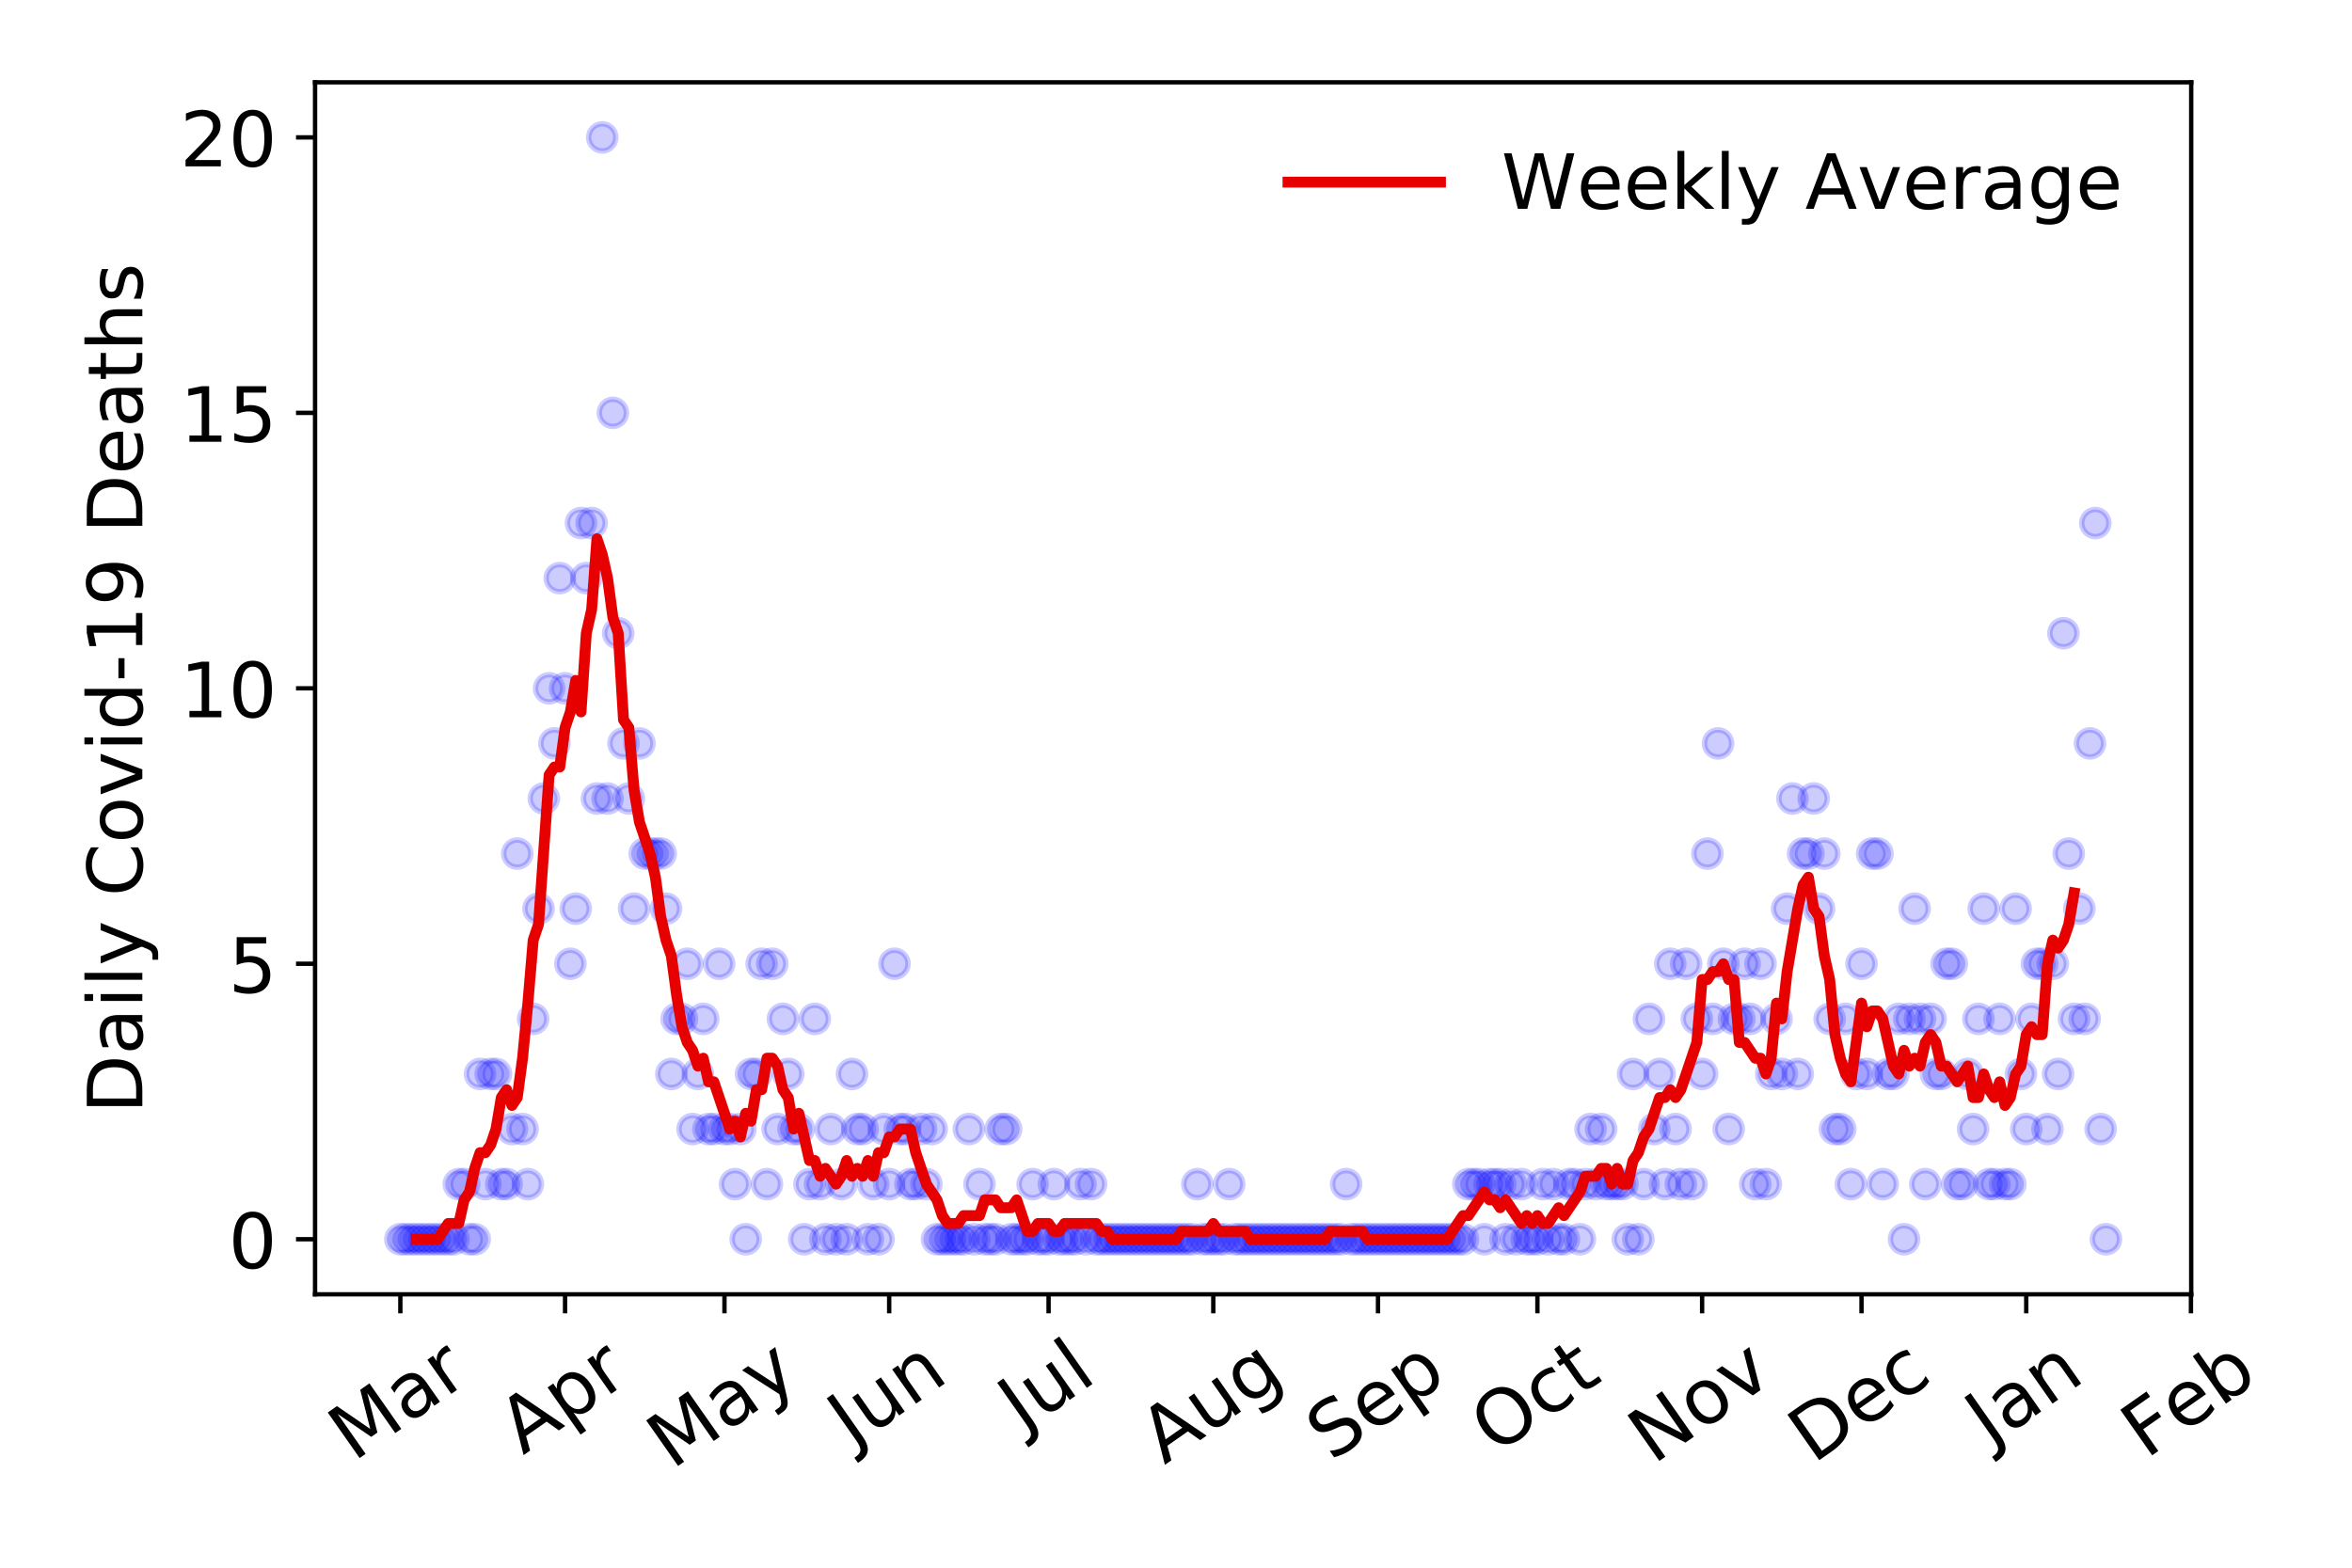 <?xml version="1.0" encoding="utf-8" standalone="no"?>
<!DOCTYPE svg PUBLIC "-//W3C//DTD SVG 1.1//EN"
  "http://www.w3.org/Graphics/SVG/1.1/DTD/svg11.dtd">
<!-- Created with matplotlib (https://matplotlib.org/) -->
<svg height="288pt" version="1.1" viewBox="0 0 432 288" width="432pt" xmlns="http://www.w3.org/2000/svg" xmlns:xlink="http://www.w3.org/1999/xlink">
 <defs>
  <style type="text/css">
*{stroke-linecap:butt;stroke-linejoin:round;}
  </style>
 </defs>
 <g id="figure_1">
  <g id="patch_1">
   <path d="M 0 288 
L 432 288 
L 432 0 
L 0 0 
z
" style="fill:#ffffff;"/>
  </g>
  <g id="axes_1">
   <g id="patch_2">
    <path d="M 57.87 237.778 
L 402.468 237.778 
L 402.468 15.12 
L 57.87 15.12 
z
" style="fill:#ffffff;"/>
   </g>
   <g id="matplotlib.axis_1">
    <g id="xtick_1">
     <g id="line2d_1">
      <defs>
       <path d="M 0 0 
L 0 3.5 
" id="m86f59d250a" style="stroke:#000000;stroke-width:0.8;"/>
      </defs>
      <g>
       <use style="stroke:#000000;stroke-width:0.8;" x="73.534" xlink:href="#m86f59d250a" y="237.778"/>
      </g>
     </g>
     <g id="text_1">
      <!-- Mar -->
      <defs>
       <path d="M 9.812 72.906 
L 24.516 72.906 
L 43.109 23.297 
L 61.812 72.906 
L 76.516 72.906 
L 76.516 0 
L 66.891 0 
L 66.891 64.016 
L 48.094 14.016 
L 38.188 14.016 
L 19.391 64.016 
L 19.391 0 
L 9.812 0 
z
" id="DejaVuSans-77"/>
       <path d="M 34.281 27.484 
Q 23.391 27.484 19.188 25 
Q 14.984 22.516 14.984 16.5 
Q 14.984 11.719 18.141 8.906 
Q 21.297 6.109 26.703 6.109 
Q 34.188 6.109 38.703 11.406 
Q 43.219 16.703 43.219 25.484 
L 43.219 27.484 
z
M 52.203 31.203 
L 52.203 0 
L 43.219 0 
L 43.219 8.297 
Q 40.141 3.328 35.547 0.953 
Q 30.953 -1.422 24.312 -1.422 
Q 15.922 -1.422 10.953 3.297 
Q 6 8.016 6 15.922 
Q 6 25.141 12.172 29.828 
Q 18.359 34.516 30.609 34.516 
L 43.219 34.516 
L 43.219 35.406 
Q 43.219 41.609 39.141 45 
Q 35.062 48.391 27.688 48.391 
Q 23 48.391 18.547 47.266 
Q 14.109 46.141 10.016 43.891 
L 10.016 52.203 
Q 14.938 54.109 19.578 55.047 
Q 24.219 56 28.609 56 
Q 40.484 56 46.344 49.844 
Q 52.203 43.703 52.203 31.203 
z
" id="DejaVuSans-97"/>
       <path d="M 41.109 46.297 
Q 39.594 47.172 37.812 47.578 
Q 36.031 48 33.891 48 
Q 26.266 48 22.188 43.047 
Q 18.109 38.094 18.109 28.812 
L 18.109 0 
L 9.078 0 
L 9.078 54.688 
L 18.109 54.688 
L 18.109 46.188 
Q 20.953 51.172 25.484 53.578 
Q 30.031 56 36.531 56 
Q 37.453 56 38.578 55.875 
Q 39.703 55.766 41.062 55.516 
z
" id="DejaVuSans-114"/>
      </defs>
      <g transform="translate(64.931 268.643)rotate(-35)scale(0.14 -0.14)">
       <use xlink:href="#DejaVuSans-77"/>
       <use x="86.279" xlink:href="#DejaVuSans-97"/>
       <use x="147.559" xlink:href="#DejaVuSans-114"/>
      </g>
     </g>
    </g>
    <g id="xtick_2">
     <g id="line2d_2">
      <g>
       <use style="stroke:#000000;stroke-width:0.8;" x="103.787" xlink:href="#m86f59d250a" y="237.778"/>
      </g>
     </g>
     <g id="text_2">
      <!-- Apr -->
      <defs>
       <path d="M 34.188 63.188 
L 20.797 26.906 
L 47.609 26.906 
z
M 28.609 72.906 
L 39.797 72.906 
L 67.578 0 
L 57.328 0 
L 50.688 18.703 
L 17.828 18.703 
L 11.188 0 
L 0.781 0 
z
" id="DejaVuSans-65"/>
       <path d="M 18.109 8.203 
L 18.109 -20.797 
L 9.078 -20.797 
L 9.078 54.688 
L 18.109 54.688 
L 18.109 46.391 
Q 20.953 51.266 25.266 53.625 
Q 29.594 56 35.594 56 
Q 45.562 56 51.781 48.094 
Q 58.016 40.188 58.016 27.297 
Q 58.016 14.406 51.781 6.484 
Q 45.562 -1.422 35.594 -1.422 
Q 29.594 -1.422 25.266 0.953 
Q 20.953 3.328 18.109 8.203 
z
M 48.688 27.297 
Q 48.688 37.203 44.609 42.844 
Q 40.531 48.484 33.406 48.484 
Q 26.266 48.484 22.188 42.844 
Q 18.109 37.203 18.109 27.297 
Q 18.109 17.391 22.188 11.75 
Q 26.266 6.109 33.406 6.109 
Q 40.531 6.109 44.609 11.75 
Q 48.688 17.391 48.688 27.297 
z
" id="DejaVuSans-112"/>
      </defs>
      <g transform="translate(96.083 267.384)rotate(-35)scale(0.14 -0.14)">
       <use xlink:href="#DejaVuSans-65"/>
       <use x="68.408" xlink:href="#DejaVuSans-112"/>
       <use x="131.885" xlink:href="#DejaVuSans-114"/>
      </g>
     </g>
    </g>
    <g id="xtick_3">
     <g id="line2d_3">
      <g>
       <use style="stroke:#000000;stroke-width:0.8;" x="133.065" xlink:href="#m86f59d250a" y="237.778"/>
      </g>
     </g>
     <g id="text_3">
      <!-- May -->
      <defs>
       <path d="M 32.172 -5.078 
Q 28.375 -14.844 24.75 -17.812 
Q 21.141 -20.797 15.094 -20.797 
L 7.906 -20.797 
L 7.906 -13.281 
L 13.188 -13.281 
Q 16.891 -13.281 18.938 -11.516 
Q 21 -9.766 23.484 -3.219 
L 25.094 0.875 
L 2.984 54.688 
L 12.5 54.688 
L 29.594 11.922 
L 46.688 54.688 
L 56.203 54.688 
z
" id="DejaVuSans-121"/>
      </defs>
      <g transform="translate(123.425 270.094)rotate(-35)scale(0.14 -0.14)">
       <use xlink:href="#DejaVuSans-77"/>
       <use x="86.279" xlink:href="#DejaVuSans-97"/>
       <use x="147.559" xlink:href="#DejaVuSans-121"/>
      </g>
     </g>
    </g>
    <g id="xtick_4">
     <g id="line2d_4">
      <g>
       <use style="stroke:#000000;stroke-width:0.8;" x="163.318" xlink:href="#m86f59d250a" y="237.778"/>
      </g>
     </g>
     <g id="text_4">
      <!-- Jun -->
      <defs>
       <path d="M 9.812 72.906 
L 19.672 72.906 
L 19.672 5.078 
Q 19.672 -8.109 14.672 -14.062 
Q 9.672 -20.016 -1.422 -20.016 
L -5.172 -20.016 
L -5.172 -11.719 
L -2.094 -11.719 
Q 4.438 -11.719 7.125 -8.047 
Q 9.812 -4.391 9.812 5.078 
z
" id="DejaVuSans-74"/>
       <path d="M 8.5 21.578 
L 8.5 54.688 
L 17.484 54.688 
L 17.484 21.922 
Q 17.484 14.156 20.5 10.266 
Q 23.531 6.391 29.594 6.391 
Q 36.859 6.391 41.078 11.031 
Q 45.312 15.672 45.312 23.688 
L 45.312 54.688 
L 54.297 54.688 
L 54.297 0 
L 45.312 0 
L 45.312 8.406 
Q 42.047 3.422 37.719 1 
Q 33.406 -1.422 27.688 -1.422 
Q 18.266 -1.422 13.375 4.438 
Q 8.5 10.297 8.5 21.578 
z
M 31.109 56 
z
" id="DejaVuSans-117"/>
       <path d="M 54.891 33.016 
L 54.891 0 
L 45.906 0 
L 45.906 32.719 
Q 45.906 40.484 42.875 44.328 
Q 39.844 48.188 33.797 48.188 
Q 26.516 48.188 22.312 43.547 
Q 18.109 38.922 18.109 30.906 
L 18.109 0 
L 9.078 0 
L 9.078 54.688 
L 18.109 54.688 
L 18.109 46.188 
Q 21.344 51.125 25.703 53.562 
Q 30.078 56 35.797 56 
Q 45.219 56 50.047 50.172 
Q 54.891 44.344 54.891 33.016 
z
" id="DejaVuSans-110"/>
      </defs>
      <g transform="translate(156.575 266.039)rotate(-35)scale(0.14 -0.14)">
       <use xlink:href="#DejaVuSans-74"/>
       <use x="29.492" xlink:href="#DejaVuSans-117"/>
       <use x="92.871" xlink:href="#DejaVuSans-110"/>
      </g>
     </g>
    </g>
    <g id="xtick_5">
     <g id="line2d_5">
      <g>
       <use style="stroke:#000000;stroke-width:0.8;" x="192.596" xlink:href="#m86f59d250a" y="237.778"/>
      </g>
     </g>
     <g id="text_5">
      <!-- Jul -->
      <defs>
       <path d="M 9.422 75.984 
L 18.406 75.984 
L 18.406 0 
L 9.422 0 
z
" id="DejaVuSans-108"/>
      </defs>
      <g transform="translate(187.893 263.181)rotate(-35)scale(0.14 -0.14)">
       <use xlink:href="#DejaVuSans-74"/>
       <use x="29.492" xlink:href="#DejaVuSans-117"/>
       <use x="92.871" xlink:href="#DejaVuSans-108"/>
      </g>
     </g>
    </g>
    <g id="xtick_6">
     <g id="line2d_6">
      <g>
       <use style="stroke:#000000;stroke-width:0.8;" x="222.85" xlink:href="#m86f59d250a" y="237.778"/>
      </g>
     </g>
     <g id="text_6">
      <!-- Aug -->
      <defs>
       <path d="M 45.406 27.984 
Q 45.406 37.75 41.375 43.109 
Q 37.359 48.484 30.078 48.484 
Q 22.859 48.484 18.828 43.109 
Q 14.797 37.75 14.797 27.984 
Q 14.797 18.266 18.828 12.891 
Q 22.859 7.516 30.078 7.516 
Q 37.359 7.516 41.375 12.891 
Q 45.406 18.266 45.406 27.984 
z
M 54.391 6.781 
Q 54.391 -7.172 48.188 -13.984 
Q 42 -20.797 29.203 -20.797 
Q 24.469 -20.797 20.266 -20.094 
Q 16.062 -19.391 12.109 -17.922 
L 12.109 -9.188 
Q 16.062 -11.328 19.922 -12.344 
Q 23.781 -13.375 27.781 -13.375 
Q 36.625 -13.375 41.016 -8.766 
Q 45.406 -4.156 45.406 5.172 
L 45.406 9.625 
Q 42.625 4.781 38.281 2.391 
Q 33.938 0 27.875 0 
Q 17.828 0 11.672 7.656 
Q 5.516 15.328 5.516 27.984 
Q 5.516 40.672 11.672 48.328 
Q 17.828 56 27.875 56 
Q 33.938 56 38.281 53.609 
Q 42.625 51.219 45.406 46.391 
L 45.406 54.688 
L 54.391 54.688 
z
" id="DejaVuSans-103"/>
      </defs>
      <g transform="translate(213.869 269.172)rotate(-35)scale(0.14 -0.14)">
       <use xlink:href="#DejaVuSans-65"/>
       <use x="68.408" xlink:href="#DejaVuSans-117"/>
       <use x="131.787" xlink:href="#DejaVuSans-103"/>
      </g>
     </g>
    </g>
    <g id="xtick_7">
     <g id="line2d_7">
      <g>
       <use style="stroke:#000000;stroke-width:0.8;" x="253.103" xlink:href="#m86f59d250a" y="237.778"/>
      </g>
     </g>
     <g id="text_7">
      <!-- Sep -->
      <defs>
       <path d="M 53.516 70.516 
L 53.516 60.891 
Q 47.906 63.578 42.922 64.891 
Q 37.938 66.219 33.297 66.219 
Q 25.25 66.219 20.875 63.094 
Q 16.5 59.969 16.5 54.203 
Q 16.5 49.359 19.406 46.891 
Q 22.312 44.438 30.422 42.922 
L 36.375 41.703 
Q 47.406 39.594 52.656 34.297 
Q 57.906 29 57.906 20.125 
Q 57.906 9.516 50.797 4.047 
Q 43.703 -1.422 29.984 -1.422 
Q 24.812 -1.422 18.969 -0.25 
Q 13.141 0.922 6.891 3.219 
L 6.891 13.375 
Q 12.891 10.016 18.656 8.297 
Q 24.422 6.594 29.984 6.594 
Q 38.422 6.594 43.016 9.906 
Q 47.609 13.234 47.609 19.391 
Q 47.609 24.75 44.312 27.781 
Q 41.016 30.812 33.5 32.328 
L 27.484 33.5 
Q 16.453 35.688 11.516 40.375 
Q 6.594 45.062 6.594 53.422 
Q 6.594 63.094 13.406 68.656 
Q 20.219 74.219 32.172 74.219 
Q 37.312 74.219 42.625 73.281 
Q 47.953 72.359 53.516 70.516 
z
" id="DejaVuSans-83"/>
       <path d="M 56.203 29.594 
L 56.203 25.203 
L 14.891 25.203 
Q 15.484 15.922 20.484 11.062 
Q 25.484 6.203 34.422 6.203 
Q 39.594 6.203 44.453 7.469 
Q 49.312 8.734 54.109 11.281 
L 54.109 2.781 
Q 49.266 0.734 44.188 -0.344 
Q 39.109 -1.422 33.891 -1.422 
Q 20.797 -1.422 13.156 6.188 
Q 5.516 13.812 5.516 26.812 
Q 5.516 40.234 12.766 48.109 
Q 20.016 56 32.328 56 
Q 43.359 56 49.781 48.891 
Q 56.203 41.797 56.203 29.594 
z
M 47.219 32.234 
Q 47.125 39.594 43.094 43.984 
Q 39.062 48.391 32.422 48.391 
Q 24.906 48.391 20.391 44.141 
Q 15.875 39.891 15.188 32.172 
z
" id="DejaVuSans-101"/>
      </defs>
      <g transform="translate(244.51 268.629)rotate(-35)scale(0.14 -0.14)">
       <use xlink:href="#DejaVuSans-83"/>
       <use x="63.477" xlink:href="#DejaVuSans-101"/>
       <use x="125" xlink:href="#DejaVuSans-112"/>
      </g>
     </g>
    </g>
    <g id="xtick_8">
     <g id="line2d_8">
      <g>
       <use style="stroke:#000000;stroke-width:0.8;" x="282.381" xlink:href="#m86f59d250a" y="237.778"/>
      </g>
     </g>
     <g id="text_8">
      <!-- Oct -->
      <defs>
       <path d="M 39.406 66.219 
Q 28.656 66.219 22.328 58.203 
Q 16.016 50.203 16.016 36.375 
Q 16.016 22.609 22.328 14.594 
Q 28.656 6.594 39.406 6.594 
Q 50.141 6.594 56.422 14.594 
Q 62.703 22.609 62.703 36.375 
Q 62.703 50.203 56.422 58.203 
Q 50.141 66.219 39.406 66.219 
z
M 39.406 74.219 
Q 54.734 74.219 63.906 63.938 
Q 73.094 53.656 73.094 36.375 
Q 73.094 19.141 63.906 8.859 
Q 54.734 -1.422 39.406 -1.422 
Q 24.031 -1.422 14.812 8.828 
Q 5.609 19.094 5.609 36.375 
Q 5.609 53.656 14.812 63.938 
Q 24.031 74.219 39.406 74.219 
z
" id="DejaVuSans-79"/>
       <path d="M 48.781 52.594 
L 48.781 44.188 
Q 44.969 46.297 41.141 47.344 
Q 37.312 48.391 33.406 48.391 
Q 24.656 48.391 19.812 42.844 
Q 14.984 37.312 14.984 27.297 
Q 14.984 17.281 19.812 11.734 
Q 24.656 6.203 33.406 6.203 
Q 37.312 6.203 41.141 7.25 
Q 44.969 8.297 48.781 10.406 
L 48.781 2.094 
Q 45.016 0.344 40.984 -0.531 
Q 36.969 -1.422 32.422 -1.422 
Q 20.062 -1.422 12.781 6.344 
Q 5.516 14.109 5.516 27.297 
Q 5.516 40.672 12.859 48.328 
Q 20.219 56 33.016 56 
Q 37.156 56 41.109 55.141 
Q 45.062 54.297 48.781 52.594 
z
" id="DejaVuSans-99"/>
       <path d="M 18.312 70.219 
L 18.312 54.688 
L 36.812 54.688 
L 36.812 47.703 
L 18.312 47.703 
L 18.312 18.016 
Q 18.312 11.328 20.141 9.422 
Q 21.969 7.516 27.594 7.516 
L 36.812 7.516 
L 36.812 0 
L 27.594 0 
Q 17.188 0 13.234 3.875 
Q 9.281 7.766 9.281 18.016 
L 9.281 47.703 
L 2.688 47.703 
L 2.688 54.688 
L 9.281 54.688 
L 9.281 70.219 
z
" id="DejaVuSans-116"/>
      </defs>
      <g transform="translate(274.682 267.377)rotate(-35)scale(0.14 -0.14)">
       <use xlink:href="#DejaVuSans-79"/>
       <use x="78.711" xlink:href="#DejaVuSans-99"/>
       <use x="133.691" xlink:href="#DejaVuSans-116"/>
      </g>
     </g>
    </g>
    <g id="xtick_9">
     <g id="line2d_9">
      <g>
       <use style="stroke:#000000;stroke-width:0.8;" x="312.635" xlink:href="#m86f59d250a" y="237.778"/>
      </g>
     </g>
     <g id="text_9">
      <!-- Nov -->
      <defs>
       <path d="M 9.812 72.906 
L 23.094 72.906 
L 55.422 11.922 
L 55.422 72.906 
L 64.984 72.906 
L 64.984 0 
L 51.703 0 
L 19.391 60.984 
L 19.391 0 
L 9.812 0 
z
" id="DejaVuSans-78"/>
       <path d="M 30.609 48.391 
Q 23.391 48.391 19.188 42.75 
Q 14.984 37.109 14.984 27.297 
Q 14.984 17.484 19.156 11.844 
Q 23.344 6.203 30.609 6.203 
Q 37.797 6.203 41.984 11.859 
Q 46.188 17.531 46.188 27.297 
Q 46.188 37.016 41.984 42.703 
Q 37.797 48.391 30.609 48.391 
z
M 30.609 56 
Q 42.328 56 49.016 48.375 
Q 55.719 40.766 55.719 27.297 
Q 55.719 13.875 49.016 6.219 
Q 42.328 -1.422 30.609 -1.422 
Q 18.844 -1.422 12.172 6.219 
Q 5.516 13.875 5.516 27.297 
Q 5.516 40.766 12.172 48.375 
Q 18.844 56 30.609 56 
z
" id="DejaVuSans-111"/>
       <path d="M 2.984 54.688 
L 12.5 54.688 
L 29.594 8.797 
L 46.688 54.688 
L 56.203 54.688 
L 35.688 0 
L 23.484 0 
z
" id="DejaVuSans-118"/>
      </defs>
      <g transform="translate(303.658 269.166)rotate(-35)scale(0.14 -0.14)">
       <use xlink:href="#DejaVuSans-78"/>
       <use x="74.805" xlink:href="#DejaVuSans-111"/>
       <use x="135.986" xlink:href="#DejaVuSans-118"/>
      </g>
     </g>
    </g>
    <g id="xtick_10">
     <g id="line2d_10">
      <g>
       <use style="stroke:#000000;stroke-width:0.8;" x="341.912" xlink:href="#m86f59d250a" y="237.778"/>
      </g>
     </g>
     <g id="text_10">
      <!-- Dec -->
      <defs>
       <path d="M 19.672 64.797 
L 19.672 8.109 
L 31.594 8.109 
Q 46.688 8.109 53.688 14.938 
Q 60.688 21.781 60.688 36.531 
Q 60.688 51.172 53.688 57.984 
Q 46.688 64.797 31.594 64.797 
z
M 9.812 72.906 
L 30.078 72.906 
Q 51.266 72.906 61.172 64.094 
Q 71.094 55.281 71.094 36.531 
Q 71.094 17.672 61.125 8.828 
Q 51.172 0 30.078 0 
L 9.812 0 
z
" id="DejaVuSans-68"/>
      </defs>
      <g transform="translate(333.032 269.032)rotate(-35)scale(0.14 -0.14)">
       <use xlink:href="#DejaVuSans-68"/>
       <use x="77.002" xlink:href="#DejaVuSans-101"/>
       <use x="138.525" xlink:href="#DejaVuSans-99"/>
      </g>
     </g>
    </g>
    <g id="xtick_11">
     <g id="line2d_11">
      <g>
       <use style="stroke:#000000;stroke-width:0.8;" x="372.166" xlink:href="#m86f59d250a" y="237.778"/>
      </g>
     </g>
     <g id="text_11">
      <!-- Jan -->
      <g transform="translate(365.542 265.871)rotate(-35)scale(0.14 -0.14)">
       <use xlink:href="#DejaVuSans-74"/>
       <use x="29.492" xlink:href="#DejaVuSans-97"/>
       <use x="90.771" xlink:href="#DejaVuSans-110"/>
      </g>
     </g>
    </g>
    <g id="xtick_12">
     <g id="line2d_12">
      <g>
       <use style="stroke:#000000;stroke-width:0.8;" x="402.419" xlink:href="#m86f59d250a" y="237.778"/>
      </g>
     </g>
     <g id="text_12">
      <!-- Feb -->
      <defs>
       <path d="M 9.812 72.906 
L 51.703 72.906 
L 51.703 64.594 
L 19.672 64.594 
L 19.672 43.109 
L 48.578 43.109 
L 48.578 34.812 
L 19.672 34.812 
L 19.672 0 
L 9.812 0 
z
" id="DejaVuSans-70"/>
       <path d="M 48.688 27.297 
Q 48.688 37.203 44.609 42.844 
Q 40.531 48.484 33.406 48.484 
Q 26.266 48.484 22.188 42.844 
Q 18.109 37.203 18.109 27.297 
Q 18.109 17.391 22.188 11.75 
Q 26.266 6.109 33.406 6.109 
Q 40.531 6.109 44.609 11.75 
Q 48.688 17.391 48.688 27.297 
z
M 18.109 46.391 
Q 20.953 51.266 25.266 53.625 
Q 29.594 56 35.594 56 
Q 45.562 56 51.781 48.094 
Q 58.016 40.188 58.016 27.297 
Q 58.016 14.406 51.781 6.484 
Q 45.562 -1.422 35.594 -1.422 
Q 29.594 -1.422 25.266 0.953 
Q 20.953 3.328 18.109 8.203 
L 18.109 0 
L 9.078 0 
L 9.078 75.984 
L 18.109 75.984 
z
" id="DejaVuSans-98"/>
      </defs>
      <g transform="translate(394.173 268.143)rotate(-35)scale(0.14 -0.14)">
       <use xlink:href="#DejaVuSans-70"/>
       <use x="57.441" xlink:href="#DejaVuSans-101"/>
       <use x="118.965" xlink:href="#DejaVuSans-98"/>
      </g>
     </g>
    </g>
   </g>
   <g id="matplotlib.axis_2">
    <g id="ytick_1">
     <g id="line2d_13">
      <defs>
       <path d="M 0 0 
L -3.5 0 
" id="m16df793586" style="stroke:#000000;stroke-width:0.8;"/>
      </defs>
      <g>
       <use style="stroke:#000000;stroke-width:0.8;" x="57.87" xlink:href="#m16df793586" y="227.657"/>
      </g>
     </g>
     <g id="text_13">
      <!-- 0 -->
      <defs>
       <path d="M 31.781 66.406 
Q 24.172 66.406 20.328 58.906 
Q 16.5 51.422 16.5 36.375 
Q 16.5 21.391 20.328 13.891 
Q 24.172 6.391 31.781 6.391 
Q 39.453 6.391 43.281 13.891 
Q 47.125 21.391 47.125 36.375 
Q 47.125 51.422 43.281 58.906 
Q 39.453 66.406 31.781 66.406 
z
M 31.781 74.219 
Q 44.047 74.219 50.516 64.516 
Q 56.984 54.828 56.984 36.375 
Q 56.984 17.969 50.516 8.266 
Q 44.047 -1.422 31.781 -1.422 
Q 19.531 -1.422 13.062 8.266 
Q 6.594 17.969 6.594 36.375 
Q 6.594 54.828 13.062 64.516 
Q 19.531 74.219 31.781 74.219 
z
" id="DejaVuSans-48"/>
      </defs>
      <g transform="translate(41.962 232.976)scale(0.14 -0.14)">
       <use xlink:href="#DejaVuSans-48"/>
      </g>
     </g>
    </g>
    <g id="ytick_2">
     <g id="line2d_14">
      <g>
       <use style="stroke:#000000;stroke-width:0.8;" x="57.87" xlink:href="#m16df793586" y="177.053"/>
      </g>
     </g>
     <g id="text_14">
      <!-- 5 -->
      <defs>
       <path d="M 10.797 72.906 
L 49.516 72.906 
L 49.516 64.594 
L 19.828 64.594 
L 19.828 46.734 
Q 21.969 47.469 24.109 47.828 
Q 26.266 48.188 28.422 48.188 
Q 40.625 48.188 47.75 41.5 
Q 54.891 34.812 54.891 23.391 
Q 54.891 11.625 47.562 5.094 
Q 40.234 -1.422 26.906 -1.422 
Q 22.312 -1.422 17.547 -0.641 
Q 12.797 0.141 7.719 1.703 
L 7.719 11.625 
Q 12.109 9.234 16.797 8.062 
Q 21.484 6.891 26.703 6.891 
Q 35.156 6.891 40.078 11.328 
Q 45.016 15.766 45.016 23.391 
Q 45.016 31 40.078 35.438 
Q 35.156 39.891 26.703 39.891 
Q 22.75 39.891 18.812 39.016 
Q 14.891 38.141 10.797 36.281 
z
" id="DejaVuSans-53"/>
      </defs>
      <g transform="translate(41.962 182.372)scale(0.14 -0.14)">
       <use xlink:href="#DejaVuSans-53"/>
      </g>
     </g>
    </g>
    <g id="ytick_3">
     <g id="line2d_15">
      <g>
       <use style="stroke:#000000;stroke-width:0.8;" x="57.87" xlink:href="#m16df793586" y="126.449"/>
      </g>
     </g>
     <g id="text_15">
      <!-- 10 -->
      <defs>
       <path d="M 12.406 8.297 
L 28.516 8.297 
L 28.516 63.922 
L 10.984 60.406 
L 10.984 69.391 
L 28.422 72.906 
L 38.281 72.906 
L 38.281 8.297 
L 54.391 8.297 
L 54.391 0 
L 12.406 0 
z
" id="DejaVuSans-49"/>
      </defs>
      <g transform="translate(33.055 131.768)scale(0.14 -0.14)">
       <use xlink:href="#DejaVuSans-49"/>
       <use x="63.623" xlink:href="#DejaVuSans-48"/>
      </g>
     </g>
    </g>
    <g id="ytick_4">
     <g id="line2d_16">
      <g>
       <use style="stroke:#000000;stroke-width:0.8;" x="57.87" xlink:href="#m16df793586" y="75.845"/>
      </g>
     </g>
     <g id="text_16">
      <!-- 15 -->
      <g transform="translate(33.055 81.164)scale(0.14 -0.14)">
       <use xlink:href="#DejaVuSans-49"/>
       <use x="63.623" xlink:href="#DejaVuSans-53"/>
      </g>
     </g>
    </g>
    <g id="ytick_5">
     <g id="line2d_17">
      <g>
       <use style="stroke:#000000;stroke-width:0.8;" x="57.87" xlink:href="#m16df793586" y="25.241"/>
      </g>
     </g>
     <g id="text_17">
      <!-- 20 -->
      <defs>
       <path d="M 19.188 8.297 
L 53.609 8.297 
L 53.609 0 
L 7.328 0 
L 7.328 8.297 
Q 12.938 14.109 22.625 23.891 
Q 32.328 33.688 34.812 36.531 
Q 39.547 41.844 41.422 45.531 
Q 43.312 49.219 43.312 52.781 
Q 43.312 58.594 39.234 62.25 
Q 35.156 65.922 28.609 65.922 
Q 23.969 65.922 18.812 64.312 
Q 13.672 62.703 7.812 59.422 
L 7.812 69.391 
Q 13.766 71.781 18.938 73 
Q 24.125 74.219 28.422 74.219 
Q 39.75 74.219 46.484 68.547 
Q 53.219 62.891 53.219 53.422 
Q 53.219 48.922 51.531 44.891 
Q 49.859 40.875 45.406 35.406 
Q 44.188 33.984 37.641 27.219 
Q 31.109 20.453 19.188 8.297 
z
" id="DejaVuSans-50"/>
      </defs>
      <g transform="translate(33.055 30.56)scale(0.14 -0.14)">
       <use xlink:href="#DejaVuSans-50"/>
       <use x="63.623" xlink:href="#DejaVuSans-48"/>
      </g>
     </g>
    </g>
    <g id="text_18">
     <!-- Daily Covid-19 Deaths -->
     <defs>
      <path d="M 9.422 54.688 
L 18.406 54.688 
L 18.406 0 
L 9.422 0 
z
M 9.422 75.984 
L 18.406 75.984 
L 18.406 64.594 
L 9.422 64.594 
z
" id="DejaVuSans-105"/>
      <path id="DejaVuSans-32"/>
      <path d="M 64.406 67.281 
L 64.406 56.891 
Q 59.422 61.531 53.781 63.812 
Q 48.141 66.109 41.797 66.109 
Q 29.297 66.109 22.656 58.469 
Q 16.016 50.828 16.016 36.375 
Q 16.016 21.969 22.656 14.328 
Q 29.297 6.688 41.797 6.688 
Q 48.141 6.688 53.781 8.984 
Q 59.422 11.281 64.406 15.922 
L 64.406 5.609 
Q 59.234 2.094 53.438 0.328 
Q 47.656 -1.422 41.219 -1.422 
Q 24.656 -1.422 15.125 8.703 
Q 5.609 18.844 5.609 36.375 
Q 5.609 53.953 15.125 64.078 
Q 24.656 74.219 41.219 74.219 
Q 47.75 74.219 53.531 72.484 
Q 59.328 70.75 64.406 67.281 
z
" id="DejaVuSans-67"/>
      <path d="M 45.406 46.391 
L 45.406 75.984 
L 54.391 75.984 
L 54.391 0 
L 45.406 0 
L 45.406 8.203 
Q 42.578 3.328 38.25 0.953 
Q 33.938 -1.422 27.875 -1.422 
Q 17.969 -1.422 11.734 6.484 
Q 5.516 14.406 5.516 27.297 
Q 5.516 40.188 11.734 48.094 
Q 17.969 56 27.875 56 
Q 33.938 56 38.25 53.625 
Q 42.578 51.266 45.406 46.391 
z
M 14.797 27.297 
Q 14.797 17.391 18.875 11.75 
Q 22.953 6.109 30.078 6.109 
Q 37.203 6.109 41.297 11.75 
Q 45.406 17.391 45.406 27.297 
Q 45.406 37.203 41.297 42.844 
Q 37.203 48.484 30.078 48.484 
Q 22.953 48.484 18.875 42.844 
Q 14.797 37.203 14.797 27.297 
z
" id="DejaVuSans-100"/>
      <path d="M 4.891 31.391 
L 31.203 31.391 
L 31.203 23.391 
L 4.891 23.391 
z
" id="DejaVuSans-45"/>
      <path d="M 10.984 1.516 
L 10.984 10.5 
Q 14.703 8.734 18.5 7.812 
Q 22.312 6.891 25.984 6.891 
Q 35.75 6.891 40.891 13.453 
Q 46.047 20.016 46.781 33.406 
Q 43.953 29.203 39.594 26.953 
Q 35.25 24.703 29.984 24.703 
Q 19.047 24.703 12.672 31.312 
Q 6.297 37.938 6.297 49.422 
Q 6.297 60.641 12.938 67.422 
Q 19.578 74.219 30.609 74.219 
Q 43.266 74.219 49.922 64.516 
Q 56.594 54.828 56.594 36.375 
Q 56.594 19.141 48.406 8.859 
Q 40.234 -1.422 26.422 -1.422 
Q 22.703 -1.422 18.891 -0.688 
Q 15.094 0.047 10.984 1.516 
z
M 30.609 32.422 
Q 37.25 32.422 41.125 36.953 
Q 45.016 41.5 45.016 49.422 
Q 45.016 57.281 41.125 61.844 
Q 37.25 66.406 30.609 66.406 
Q 23.969 66.406 20.094 61.844 
Q 16.219 57.281 16.219 49.422 
Q 16.219 41.5 20.094 36.953 
Q 23.969 32.422 30.609 32.422 
z
" id="DejaVuSans-57"/>
      <path d="M 54.891 33.016 
L 54.891 0 
L 45.906 0 
L 45.906 32.719 
Q 45.906 40.484 42.875 44.328 
Q 39.844 48.188 33.797 48.188 
Q 26.516 48.188 22.312 43.547 
Q 18.109 38.922 18.109 30.906 
L 18.109 0 
L 9.078 0 
L 9.078 75.984 
L 18.109 75.984 
L 18.109 46.188 
Q 21.344 51.125 25.703 53.562 
Q 30.078 56 35.797 56 
Q 45.219 56 50.047 50.172 
Q 54.891 44.344 54.891 33.016 
z
" id="DejaVuSans-104"/>
      <path d="M 44.281 53.078 
L 44.281 44.578 
Q 40.484 46.531 36.375 47.5 
Q 32.281 48.484 27.875 48.484 
Q 21.188 48.484 17.844 46.438 
Q 14.5 44.391 14.5 40.281 
Q 14.5 37.156 16.891 35.375 
Q 19.281 33.594 26.516 31.984 
L 29.594 31.297 
Q 39.156 29.25 43.188 25.516 
Q 47.219 21.781 47.219 15.094 
Q 47.219 7.469 41.188 3.016 
Q 35.156 -1.422 24.609 -1.422 
Q 20.219 -1.422 15.453 -0.562 
Q 10.688 0.297 5.422 2 
L 5.422 11.281 
Q 10.406 8.688 15.234 7.391 
Q 20.062 6.109 24.812 6.109 
Q 31.156 6.109 34.562 8.281 
Q 37.984 10.453 37.984 14.406 
Q 37.984 18.062 35.516 20.016 
Q 33.062 21.969 24.703 23.781 
L 21.578 24.516 
Q 13.234 26.266 9.516 29.906 
Q 5.812 33.547 5.812 39.891 
Q 5.812 47.609 11.281 51.797 
Q 16.75 56 26.812 56 
Q 31.781 56 36.172 55.266 
Q 40.578 54.547 44.281 53.078 
z
" id="DejaVuSans-115"/>
     </defs>
     <g transform="translate(26.143 204.56)rotate(-90)scale(0.14 -0.14)">
      <use xlink:href="#DejaVuSans-68"/>
      <use x="77.002" xlink:href="#DejaVuSans-97"/>
      <use x="138.281" xlink:href="#DejaVuSans-105"/>
      <use x="166.064" xlink:href="#DejaVuSans-108"/>
      <use x="193.848" xlink:href="#DejaVuSans-121"/>
      <use x="253.027" xlink:href="#DejaVuSans-32"/>
      <use x="284.814" xlink:href="#DejaVuSans-67"/>
      <use x="354.639" xlink:href="#DejaVuSans-111"/>
      <use x="415.82" xlink:href="#DejaVuSans-118"/>
      <use x="475" xlink:href="#DejaVuSans-105"/>
      <use x="502.783" xlink:href="#DejaVuSans-100"/>
      <use x="566.26" xlink:href="#DejaVuSans-45"/>
      <use x="602.344" xlink:href="#DejaVuSans-49"/>
      <use x="665.967" xlink:href="#DejaVuSans-57"/>
      <use x="729.59" xlink:href="#DejaVuSans-32"/>
      <use x="761.377" xlink:href="#DejaVuSans-68"/>
      <use x="838.379" xlink:href="#DejaVuSans-101"/>
      <use x="899.902" xlink:href="#DejaVuSans-97"/>
      <use x="961.182" xlink:href="#DejaVuSans-116"/>
      <use x="1000.391" xlink:href="#DejaVuSans-104"/>
      <use x="1063.77" xlink:href="#DejaVuSans-115"/>
     </g>
    </g>
   </g>
   <g id="line2d_18">
    <defs>
     <path d="M 0 2.5 
C 0.663 2.5 1.299 2.237 1.768 1.768 
C 2.237 1.299 2.5 0.663 2.5 0 
C 2.5 -0.663 2.237 -1.299 1.768 -1.768 
C 1.299 -2.237 0.663 -2.5 0 -2.5 
C -0.663 -2.5 -1.299 -2.237 -1.768 -1.768 
C -2.237 -1.299 -2.5 -0.663 -2.5 0 
C -2.5 0.663 -2.237 1.299 -1.768 1.768 
C -1.299 2.237 -0.663 2.5 0 2.5 
z
" id="m93c70b664a" style="stroke:#0000ff;stroke-opacity:0.2;"/>
    </defs>
    <g clip-path="url(#pf44ad0eea0)">
     <use style="fill:#0000ff;fill-opacity:0.2;stroke:#0000ff;stroke-opacity:0.2;" x="73.534" xlink:href="#m93c70b664a" y="227.657"/>
     <use style="fill:#0000ff;fill-opacity:0.2;stroke:#0000ff;stroke-opacity:0.2;" x="74.509" xlink:href="#m93c70b664a" y="227.657"/>
     <use style="fill:#0000ff;fill-opacity:0.2;stroke:#0000ff;stroke-opacity:0.2;" x="75.485" xlink:href="#m93c70b664a" y="227.657"/>
     <use style="fill:#0000ff;fill-opacity:0.2;stroke:#0000ff;stroke-opacity:0.2;" x="76.461" xlink:href="#m93c70b664a" y="227.657"/>
     <use style="fill:#0000ff;fill-opacity:0.2;stroke:#0000ff;stroke-opacity:0.2;" x="77.437" xlink:href="#m93c70b664a" y="227.657"/>
     <use style="fill:#0000ff;fill-opacity:0.2;stroke:#0000ff;stroke-opacity:0.2;" x="78.413" xlink:href="#m93c70b664a" y="227.657"/>
     <use style="fill:#0000ff;fill-opacity:0.2;stroke:#0000ff;stroke-opacity:0.2;" x="79.389" xlink:href="#m93c70b664a" y="227.657"/>
     <use style="fill:#0000ff;fill-opacity:0.2;stroke:#0000ff;stroke-opacity:0.2;" x="80.365" xlink:href="#m93c70b664a" y="227.657"/>
     <use style="fill:#0000ff;fill-opacity:0.2;stroke:#0000ff;stroke-opacity:0.2;" x="81.341" xlink:href="#m93c70b664a" y="227.657"/>
     <use style="fill:#0000ff;fill-opacity:0.2;stroke:#0000ff;stroke-opacity:0.2;" x="82.317" xlink:href="#m93c70b664a" y="227.657"/>
     <use style="fill:#0000ff;fill-opacity:0.2;stroke:#0000ff;stroke-opacity:0.2;" x="83.293" xlink:href="#m93c70b664a" y="227.657"/>
     <use style="fill:#0000ff;fill-opacity:0.2;stroke:#0000ff;stroke-opacity:0.2;" x="84.269" xlink:href="#m93c70b664a" y="217.537"/>
     <use style="fill:#0000ff;fill-opacity:0.2;stroke:#0000ff;stroke-opacity:0.2;" x="85.245" xlink:href="#m93c70b664a" y="217.537"/>
     <use style="fill:#0000ff;fill-opacity:0.2;stroke:#0000ff;stroke-opacity:0.2;" x="86.221" xlink:href="#m93c70b664a" y="227.657"/>
     <use style="fill:#0000ff;fill-opacity:0.2;stroke:#0000ff;stroke-opacity:0.2;" x="87.196" xlink:href="#m93c70b664a" y="227.657"/>
     <use style="fill:#0000ff;fill-opacity:0.2;stroke:#0000ff;stroke-opacity:0.2;" x="88.172" xlink:href="#m93c70b664a" y="197.295"/>
     <use style="fill:#0000ff;fill-opacity:0.2;stroke:#0000ff;stroke-opacity:0.2;" x="89.148" xlink:href="#m93c70b664a" y="217.537"/>
     <use style="fill:#0000ff;fill-opacity:0.2;stroke:#0000ff;stroke-opacity:0.2;" x="90.124" xlink:href="#m93c70b664a" y="197.295"/>
     <use style="fill:#0000ff;fill-opacity:0.2;stroke:#0000ff;stroke-opacity:0.2;" x="91.1" xlink:href="#m93c70b664a" y="197.295"/>
     <use style="fill:#0000ff;fill-opacity:0.2;stroke:#0000ff;stroke-opacity:0.2;" x="92.076" xlink:href="#m93c70b664a" y="217.537"/>
     <use style="fill:#0000ff;fill-opacity:0.2;stroke:#0000ff;stroke-opacity:0.2;" x="93.052" xlink:href="#m93c70b664a" y="217.537"/>
     <use style="fill:#0000ff;fill-opacity:0.2;stroke:#0000ff;stroke-opacity:0.2;" x="94.028" xlink:href="#m93c70b664a" y="207.416"/>
     <use style="fill:#0000ff;fill-opacity:0.2;stroke:#0000ff;stroke-opacity:0.2;" x="95.004" xlink:href="#m93c70b664a" y="156.812"/>
     <use style="fill:#0000ff;fill-opacity:0.2;stroke:#0000ff;stroke-opacity:0.2;" x="95.98" xlink:href="#m93c70b664a" y="207.416"/>
     <use style="fill:#0000ff;fill-opacity:0.2;stroke:#0000ff;stroke-opacity:0.2;" x="96.956" xlink:href="#m93c70b664a" y="217.537"/>
     <use style="fill:#0000ff;fill-opacity:0.2;stroke:#0000ff;stroke-opacity:0.2;" x="97.932" xlink:href="#m93c70b664a" y="187.174"/>
     <use style="fill:#0000ff;fill-opacity:0.2;stroke:#0000ff;stroke-opacity:0.2;" x="98.908" xlink:href="#m93c70b664a" y="166.932"/>
     <use style="fill:#0000ff;fill-opacity:0.2;stroke:#0000ff;stroke-opacity:0.2;" x="99.883" xlink:href="#m93c70b664a" y="146.691"/>
     <use style="fill:#0000ff;fill-opacity:0.2;stroke:#0000ff;stroke-opacity:0.2;" x="100.859" xlink:href="#m93c70b664a" y="126.449"/>
     <use style="fill:#0000ff;fill-opacity:0.2;stroke:#0000ff;stroke-opacity:0.2;" x="101.835" xlink:href="#m93c70b664a" y="136.57"/>
     <use style="fill:#0000ff;fill-opacity:0.2;stroke:#0000ff;stroke-opacity:0.2;" x="102.811" xlink:href="#m93c70b664a" y="106.207"/>
     <use style="fill:#0000ff;fill-opacity:0.2;stroke:#0000ff;stroke-opacity:0.2;" x="103.787" xlink:href="#m93c70b664a" y="126.449"/>
     <use style="fill:#0000ff;fill-opacity:0.2;stroke:#0000ff;stroke-opacity:0.2;" x="104.763" xlink:href="#m93c70b664a" y="177.053"/>
     <use style="fill:#0000ff;fill-opacity:0.2;stroke:#0000ff;stroke-opacity:0.2;" x="105.739" xlink:href="#m93c70b664a" y="166.932"/>
     <use style="fill:#0000ff;fill-opacity:0.2;stroke:#0000ff;stroke-opacity:0.2;" x="106.715" xlink:href="#m93c70b664a" y="96.087"/>
     <use style="fill:#0000ff;fill-opacity:0.2;stroke:#0000ff;stroke-opacity:0.2;" x="107.691" xlink:href="#m93c70b664a" y="106.207"/>
     <use style="fill:#0000ff;fill-opacity:0.2;stroke:#0000ff;stroke-opacity:0.2;" x="108.667" xlink:href="#m93c70b664a" y="96.087"/>
     <use style="fill:#0000ff;fill-opacity:0.2;stroke:#0000ff;stroke-opacity:0.2;" x="109.643" xlink:href="#m93c70b664a" y="146.691"/>
     <use style="fill:#0000ff;fill-opacity:0.2;stroke:#0000ff;stroke-opacity:0.2;" x="110.619" xlink:href="#m93c70b664a" y="25.241"/>
     <use style="fill:#0000ff;fill-opacity:0.2;stroke:#0000ff;stroke-opacity:0.2;" x="111.595" xlink:href="#m93c70b664a" y="146.691"/>
     <use style="fill:#0000ff;fill-opacity:0.2;stroke:#0000ff;stroke-opacity:0.2;" x="112.57" xlink:href="#m93c70b664a" y="75.845"/>
     <use style="fill:#0000ff;fill-opacity:0.2;stroke:#0000ff;stroke-opacity:0.2;" x="113.546" xlink:href="#m93c70b664a" y="116.328"/>
     <use style="fill:#0000ff;fill-opacity:0.2;stroke:#0000ff;stroke-opacity:0.2;" x="114.522" xlink:href="#m93c70b664a" y="136.57"/>
     <use style="fill:#0000ff;fill-opacity:0.2;stroke:#0000ff;stroke-opacity:0.2;" x="115.498" xlink:href="#m93c70b664a" y="146.691"/>
     <use style="fill:#0000ff;fill-opacity:0.2;stroke:#0000ff;stroke-opacity:0.2;" x="116.474" xlink:href="#m93c70b664a" y="166.932"/>
     <use style="fill:#0000ff;fill-opacity:0.2;stroke:#0000ff;stroke-opacity:0.2;" x="117.45" xlink:href="#m93c70b664a" y="136.57"/>
     <use style="fill:#0000ff;fill-opacity:0.2;stroke:#0000ff;stroke-opacity:0.2;" x="118.426" xlink:href="#m93c70b664a" y="156.812"/>
     <use style="fill:#0000ff;fill-opacity:0.2;stroke:#0000ff;stroke-opacity:0.2;" x="119.402" xlink:href="#m93c70b664a" y="156.812"/>
     <use style="fill:#0000ff;fill-opacity:0.2;stroke:#0000ff;stroke-opacity:0.2;" x="120.378" xlink:href="#m93c70b664a" y="156.812"/>
     <use style="fill:#0000ff;fill-opacity:0.2;stroke:#0000ff;stroke-opacity:0.2;" x="121.354" xlink:href="#m93c70b664a" y="156.812"/>
     <use style="fill:#0000ff;fill-opacity:0.2;stroke:#0000ff;stroke-opacity:0.2;" x="122.33" xlink:href="#m93c70b664a" y="166.932"/>
     <use style="fill:#0000ff;fill-opacity:0.2;stroke:#0000ff;stroke-opacity:0.2;" x="123.306" xlink:href="#m93c70b664a" y="197.295"/>
     <use style="fill:#0000ff;fill-opacity:0.2;stroke:#0000ff;stroke-opacity:0.2;" x="124.282" xlink:href="#m93c70b664a" y="187.174"/>
     <use style="fill:#0000ff;fill-opacity:0.2;stroke:#0000ff;stroke-opacity:0.2;" x="125.257" xlink:href="#m93c70b664a" y="187.174"/>
     <use style="fill:#0000ff;fill-opacity:0.2;stroke:#0000ff;stroke-opacity:0.2;" x="126.233" xlink:href="#m93c70b664a" y="177.053"/>
     <use style="fill:#0000ff;fill-opacity:0.2;stroke:#0000ff;stroke-opacity:0.2;" x="127.209" xlink:href="#m93c70b664a" y="207.416"/>
     <use style="fill:#0000ff;fill-opacity:0.2;stroke:#0000ff;stroke-opacity:0.2;" x="128.185" xlink:href="#m93c70b664a" y="197.295"/>
     <use style="fill:#0000ff;fill-opacity:0.2;stroke:#0000ff;stroke-opacity:0.2;" x="129.161" xlink:href="#m93c70b664a" y="187.174"/>
     <use style="fill:#0000ff;fill-opacity:0.2;stroke:#0000ff;stroke-opacity:0.2;" x="130.137" xlink:href="#m93c70b664a" y="207.416"/>
     <use style="fill:#0000ff;fill-opacity:0.2;stroke:#0000ff;stroke-opacity:0.2;" x="131.113" xlink:href="#m93c70b664a" y="207.416"/>
     <use style="fill:#0000ff;fill-opacity:0.2;stroke:#0000ff;stroke-opacity:0.2;" x="132.089" xlink:href="#m93c70b664a" y="177.053"/>
     <use style="fill:#0000ff;fill-opacity:0.2;stroke:#0000ff;stroke-opacity:0.2;" x="133.065" xlink:href="#m93c70b664a" y="207.416"/>
     <use style="fill:#0000ff;fill-opacity:0.2;stroke:#0000ff;stroke-opacity:0.2;" x="134.041" xlink:href="#m93c70b664a" y="207.416"/>
     <use style="fill:#0000ff;fill-opacity:0.2;stroke:#0000ff;stroke-opacity:0.2;" x="135.017" xlink:href="#m93c70b664a" y="217.537"/>
     <use style="fill:#0000ff;fill-opacity:0.2;stroke:#0000ff;stroke-opacity:0.2;" x="135.993" xlink:href="#m93c70b664a" y="207.416"/>
     <use style="fill:#0000ff;fill-opacity:0.2;stroke:#0000ff;stroke-opacity:0.2;" x="136.969" xlink:href="#m93c70b664a" y="227.657"/>
     <use style="fill:#0000ff;fill-opacity:0.2;stroke:#0000ff;stroke-opacity:0.2;" x="137.944" xlink:href="#m93c70b664a" y="197.295"/>
     <use style="fill:#0000ff;fill-opacity:0.2;stroke:#0000ff;stroke-opacity:0.2;" x="138.92" xlink:href="#m93c70b664a" y="197.295"/>
     <use style="fill:#0000ff;fill-opacity:0.2;stroke:#0000ff;stroke-opacity:0.2;" x="139.896" xlink:href="#m93c70b664a" y="177.053"/>
     <use style="fill:#0000ff;fill-opacity:0.2;stroke:#0000ff;stroke-opacity:0.2;" x="140.872" xlink:href="#m93c70b664a" y="217.537"/>
     <use style="fill:#0000ff;fill-opacity:0.2;stroke:#0000ff;stroke-opacity:0.2;" x="141.848" xlink:href="#m93c70b664a" y="177.053"/>
     <use style="fill:#0000ff;fill-opacity:0.2;stroke:#0000ff;stroke-opacity:0.2;" x="142.824" xlink:href="#m93c70b664a" y="207.416"/>
     <use style="fill:#0000ff;fill-opacity:0.2;stroke:#0000ff;stroke-opacity:0.2;" x="143.8" xlink:href="#m93c70b664a" y="187.174"/>
     <use style="fill:#0000ff;fill-opacity:0.2;stroke:#0000ff;stroke-opacity:0.2;" x="144.776" xlink:href="#m93c70b664a" y="197.295"/>
     <use style="fill:#0000ff;fill-opacity:0.2;stroke:#0000ff;stroke-opacity:0.2;" x="145.752" xlink:href="#m93c70b664a" y="207.416"/>
     <use style="fill:#0000ff;fill-opacity:0.2;stroke:#0000ff;stroke-opacity:0.2;" x="146.728" xlink:href="#m93c70b664a" y="207.416"/>
     <use style="fill:#0000ff;fill-opacity:0.2;stroke:#0000ff;stroke-opacity:0.2;" x="147.704" xlink:href="#m93c70b664a" y="227.657"/>
     <use style="fill:#0000ff;fill-opacity:0.2;stroke:#0000ff;stroke-opacity:0.2;" x="148.68" xlink:href="#m93c70b664a" y="217.537"/>
     <use style="fill:#0000ff;fill-opacity:0.2;stroke:#0000ff;stroke-opacity:0.2;" x="149.655" xlink:href="#m93c70b664a" y="187.174"/>
     <use style="fill:#0000ff;fill-opacity:0.2;stroke:#0000ff;stroke-opacity:0.2;" x="150.631" xlink:href="#m93c70b664a" y="217.537"/>
     <use style="fill:#0000ff;fill-opacity:0.2;stroke:#0000ff;stroke-opacity:0.2;" x="151.607" xlink:href="#m93c70b664a" y="227.657"/>
     <use style="fill:#0000ff;fill-opacity:0.2;stroke:#0000ff;stroke-opacity:0.2;" x="152.583" xlink:href="#m93c70b664a" y="207.416"/>
     <use style="fill:#0000ff;fill-opacity:0.2;stroke:#0000ff;stroke-opacity:0.2;" x="153.559" xlink:href="#m93c70b664a" y="227.657"/>
     <use style="fill:#0000ff;fill-opacity:0.2;stroke:#0000ff;stroke-opacity:0.2;" x="154.535" xlink:href="#m93c70b664a" y="217.537"/>
     <use style="fill:#0000ff;fill-opacity:0.2;stroke:#0000ff;stroke-opacity:0.2;" x="155.511" xlink:href="#m93c70b664a" y="227.657"/>
     <use style="fill:#0000ff;fill-opacity:0.2;stroke:#0000ff;stroke-opacity:0.2;" x="156.487" xlink:href="#m93c70b664a" y="197.295"/>
     <use style="fill:#0000ff;fill-opacity:0.2;stroke:#0000ff;stroke-opacity:0.2;" x="157.463" xlink:href="#m93c70b664a" y="207.416"/>
     <use style="fill:#0000ff;fill-opacity:0.2;stroke:#0000ff;stroke-opacity:0.2;" x="158.439" xlink:href="#m93c70b664a" y="207.416"/>
     <use style="fill:#0000ff;fill-opacity:0.2;stroke:#0000ff;stroke-opacity:0.2;" x="159.415" xlink:href="#m93c70b664a" y="227.657"/>
     <use style="fill:#0000ff;fill-opacity:0.2;stroke:#0000ff;stroke-opacity:0.2;" x="160.391" xlink:href="#m93c70b664a" y="217.537"/>
     <use style="fill:#0000ff;fill-opacity:0.2;stroke:#0000ff;stroke-opacity:0.2;" x="161.367" xlink:href="#m93c70b664a" y="227.657"/>
     <use style="fill:#0000ff;fill-opacity:0.2;stroke:#0000ff;stroke-opacity:0.2;" x="162.342" xlink:href="#m93c70b664a" y="207.416"/>
     <use style="fill:#0000ff;fill-opacity:0.2;stroke:#0000ff;stroke-opacity:0.2;" x="163.318" xlink:href="#m93c70b664a" y="217.537"/>
     <use style="fill:#0000ff;fill-opacity:0.2;stroke:#0000ff;stroke-opacity:0.2;" x="164.294" xlink:href="#m93c70b664a" y="177.053"/>
     <use style="fill:#0000ff;fill-opacity:0.2;stroke:#0000ff;stroke-opacity:0.2;" x="165.27" xlink:href="#m93c70b664a" y="207.416"/>
     <use style="fill:#0000ff;fill-opacity:0.2;stroke:#0000ff;stroke-opacity:0.2;" x="166.246" xlink:href="#m93c70b664a" y="207.416"/>
     <use style="fill:#0000ff;fill-opacity:0.2;stroke:#0000ff;stroke-opacity:0.2;" x="167.222" xlink:href="#m93c70b664a" y="217.537"/>
     <use style="fill:#0000ff;fill-opacity:0.2;stroke:#0000ff;stroke-opacity:0.2;" x="168.198" xlink:href="#m93c70b664a" y="217.537"/>
     <use style="fill:#0000ff;fill-opacity:0.2;stroke:#0000ff;stroke-opacity:0.2;" x="169.174" xlink:href="#m93c70b664a" y="207.416"/>
     <use style="fill:#0000ff;fill-opacity:0.2;stroke:#0000ff;stroke-opacity:0.2;" x="170.15" xlink:href="#m93c70b664a" y="217.537"/>
     <use style="fill:#0000ff;fill-opacity:0.2;stroke:#0000ff;stroke-opacity:0.2;" x="171.126" xlink:href="#m93c70b664a" y="207.416"/>
     <use style="fill:#0000ff;fill-opacity:0.2;stroke:#0000ff;stroke-opacity:0.2;" x="172.102" xlink:href="#m93c70b664a" y="227.657"/>
     <use style="fill:#0000ff;fill-opacity:0.2;stroke:#0000ff;stroke-opacity:0.2;" x="173.078" xlink:href="#m93c70b664a" y="227.657"/>
     <use style="fill:#0000ff;fill-opacity:0.2;stroke:#0000ff;stroke-opacity:0.2;" x="174.054" xlink:href="#m93c70b664a" y="227.657"/>
     <use style="fill:#0000ff;fill-opacity:0.2;stroke:#0000ff;stroke-opacity:0.2;" x="175.029" xlink:href="#m93c70b664a" y="227.657"/>
     <use style="fill:#0000ff;fill-opacity:0.2;stroke:#0000ff;stroke-opacity:0.2;" x="176.005" xlink:href="#m93c70b664a" y="227.657"/>
     <use style="fill:#0000ff;fill-opacity:0.2;stroke:#0000ff;stroke-opacity:0.2;" x="176.981" xlink:href="#m93c70b664a" y="227.657"/>
     <use style="fill:#0000ff;fill-opacity:0.2;stroke:#0000ff;stroke-opacity:0.2;" x="177.957" xlink:href="#m93c70b664a" y="207.416"/>
     <use style="fill:#0000ff;fill-opacity:0.2;stroke:#0000ff;stroke-opacity:0.2;" x="178.933" xlink:href="#m93c70b664a" y="227.657"/>
     <use style="fill:#0000ff;fill-opacity:0.2;stroke:#0000ff;stroke-opacity:0.2;" x="179.909" xlink:href="#m93c70b664a" y="217.537"/>
     <use style="fill:#0000ff;fill-opacity:0.2;stroke:#0000ff;stroke-opacity:0.2;" x="180.885" xlink:href="#m93c70b664a" y="227.657"/>
     <use style="fill:#0000ff;fill-opacity:0.2;stroke:#0000ff;stroke-opacity:0.2;" x="181.861" xlink:href="#m93c70b664a" y="227.657"/>
     <use style="fill:#0000ff;fill-opacity:0.2;stroke:#0000ff;stroke-opacity:0.2;" x="182.837" xlink:href="#m93c70b664a" y="227.657"/>
     <use style="fill:#0000ff;fill-opacity:0.2;stroke:#0000ff;stroke-opacity:0.2;" x="183.813" xlink:href="#m93c70b664a" y="207.416"/>
     <use style="fill:#0000ff;fill-opacity:0.2;stroke:#0000ff;stroke-opacity:0.2;" x="184.789" xlink:href="#m93c70b664a" y="207.416"/>
     <use style="fill:#0000ff;fill-opacity:0.2;stroke:#0000ff;stroke-opacity:0.2;" x="185.765" xlink:href="#m93c70b664a" y="227.657"/>
     <use style="fill:#0000ff;fill-opacity:0.2;stroke:#0000ff;stroke-opacity:0.2;" x="186.741" xlink:href="#m93c70b664a" y="227.657"/>
     <use style="fill:#0000ff;fill-opacity:0.2;stroke:#0000ff;stroke-opacity:0.2;" x="187.716" xlink:href="#m93c70b664a" y="227.657"/>
     <use style="fill:#0000ff;fill-opacity:0.2;stroke:#0000ff;stroke-opacity:0.2;" x="188.692" xlink:href="#m93c70b664a" y="227.657"/>
     <use style="fill:#0000ff;fill-opacity:0.2;stroke:#0000ff;stroke-opacity:0.2;" x="189.668" xlink:href="#m93c70b664a" y="217.537"/>
     <use style="fill:#0000ff;fill-opacity:0.2;stroke:#0000ff;stroke-opacity:0.2;" x="190.644" xlink:href="#m93c70b664a" y="227.657"/>
     <use style="fill:#0000ff;fill-opacity:0.2;stroke:#0000ff;stroke-opacity:0.2;" x="191.62" xlink:href="#m93c70b664a" y="227.657"/>
     <use style="fill:#0000ff;fill-opacity:0.2;stroke:#0000ff;stroke-opacity:0.2;" x="192.596" xlink:href="#m93c70b664a" y="227.657"/>
     <use style="fill:#0000ff;fill-opacity:0.2;stroke:#0000ff;stroke-opacity:0.2;" x="193.572" xlink:href="#m93c70b664a" y="217.537"/>
     <use style="fill:#0000ff;fill-opacity:0.2;stroke:#0000ff;stroke-opacity:0.2;" x="194.548" xlink:href="#m93c70b664a" y="227.657"/>
     <use style="fill:#0000ff;fill-opacity:0.2;stroke:#0000ff;stroke-opacity:0.2;" x="195.524" xlink:href="#m93c70b664a" y="227.657"/>
     <use style="fill:#0000ff;fill-opacity:0.2;stroke:#0000ff;stroke-opacity:0.2;" x="196.5" xlink:href="#m93c70b664a" y="227.657"/>
     <use style="fill:#0000ff;fill-opacity:0.2;stroke:#0000ff;stroke-opacity:0.2;" x="197.476" xlink:href="#m93c70b664a" y="227.657"/>
     <use style="fill:#0000ff;fill-opacity:0.2;stroke:#0000ff;stroke-opacity:0.2;" x="198.452" xlink:href="#m93c70b664a" y="217.537"/>
     <use style="fill:#0000ff;fill-opacity:0.2;stroke:#0000ff;stroke-opacity:0.2;" x="199.428" xlink:href="#m93c70b664a" y="227.657"/>
     <use style="fill:#0000ff;fill-opacity:0.2;stroke:#0000ff;stroke-opacity:0.2;" x="200.403" xlink:href="#m93c70b664a" y="217.537"/>
     <use style="fill:#0000ff;fill-opacity:0.2;stroke:#0000ff;stroke-opacity:0.2;" x="201.379" xlink:href="#m93c70b664a" y="227.657"/>
     <use style="fill:#0000ff;fill-opacity:0.2;stroke:#0000ff;stroke-opacity:0.2;" x="202.355" xlink:href="#m93c70b664a" y="227.657"/>
     <use style="fill:#0000ff;fill-opacity:0.2;stroke:#0000ff;stroke-opacity:0.2;" x="203.331" xlink:href="#m93c70b664a" y="227.657"/>
     <use style="fill:#0000ff;fill-opacity:0.2;stroke:#0000ff;stroke-opacity:0.2;" x="204.307" xlink:href="#m93c70b664a" y="227.657"/>
     <use style="fill:#0000ff;fill-opacity:0.2;stroke:#0000ff;stroke-opacity:0.2;" x="205.283" xlink:href="#m93c70b664a" y="227.657"/>
     <use style="fill:#0000ff;fill-opacity:0.2;stroke:#0000ff;stroke-opacity:0.2;" x="206.259" xlink:href="#m93c70b664a" y="227.657"/>
     <use style="fill:#0000ff;fill-opacity:0.2;stroke:#0000ff;stroke-opacity:0.2;" x="207.235" xlink:href="#m93c70b664a" y="227.657"/>
     <use style="fill:#0000ff;fill-opacity:0.2;stroke:#0000ff;stroke-opacity:0.2;" x="208.211" xlink:href="#m93c70b664a" y="227.657"/>
     <use style="fill:#0000ff;fill-opacity:0.2;stroke:#0000ff;stroke-opacity:0.2;" x="209.187" xlink:href="#m93c70b664a" y="227.657"/>
     <use style="fill:#0000ff;fill-opacity:0.2;stroke:#0000ff;stroke-opacity:0.2;" x="210.163" xlink:href="#m93c70b664a" y="227.657"/>
     <use style="fill:#0000ff;fill-opacity:0.2;stroke:#0000ff;stroke-opacity:0.2;" x="211.139" xlink:href="#m93c70b664a" y="227.657"/>
     <use style="fill:#0000ff;fill-opacity:0.2;stroke:#0000ff;stroke-opacity:0.2;" x="212.115" xlink:href="#m93c70b664a" y="227.657"/>
     <use style="fill:#0000ff;fill-opacity:0.2;stroke:#0000ff;stroke-opacity:0.2;" x="213.09" xlink:href="#m93c70b664a" y="227.657"/>
     <use style="fill:#0000ff;fill-opacity:0.2;stroke:#0000ff;stroke-opacity:0.2;" x="214.066" xlink:href="#m93c70b664a" y="227.657"/>
     <use style="fill:#0000ff;fill-opacity:0.2;stroke:#0000ff;stroke-opacity:0.2;" x="215.042" xlink:href="#m93c70b664a" y="227.657"/>
     <use style="fill:#0000ff;fill-opacity:0.2;stroke:#0000ff;stroke-opacity:0.2;" x="216.018" xlink:href="#m93c70b664a" y="227.657"/>
     <use style="fill:#0000ff;fill-opacity:0.2;stroke:#0000ff;stroke-opacity:0.2;" x="216.994" xlink:href="#m93c70b664a" y="227.657"/>
     <use style="fill:#0000ff;fill-opacity:0.2;stroke:#0000ff;stroke-opacity:0.2;" x="217.97" xlink:href="#m93c70b664a" y="227.657"/>
     <use style="fill:#0000ff;fill-opacity:0.2;stroke:#0000ff;stroke-opacity:0.2;" x="218.946" xlink:href="#m93c70b664a" y="227.657"/>
     <use style="fill:#0000ff;fill-opacity:0.2;stroke:#0000ff;stroke-opacity:0.2;" x="219.922" xlink:href="#m93c70b664a" y="217.537"/>
     <use style="fill:#0000ff;fill-opacity:0.2;stroke:#0000ff;stroke-opacity:0.2;" x="220.898" xlink:href="#m93c70b664a" y="227.657"/>
     <use style="fill:#0000ff;fill-opacity:0.2;stroke:#0000ff;stroke-opacity:0.2;" x="221.874" xlink:href="#m93c70b664a" y="227.657"/>
     <use style="fill:#0000ff;fill-opacity:0.2;stroke:#0000ff;stroke-opacity:0.2;" x="222.85" xlink:href="#m93c70b664a" y="227.657"/>
     <use style="fill:#0000ff;fill-opacity:0.2;stroke:#0000ff;stroke-opacity:0.2;" x="223.826" xlink:href="#m93c70b664a" y="227.657"/>
     <use style="fill:#0000ff;fill-opacity:0.2;stroke:#0000ff;stroke-opacity:0.2;" x="224.802" xlink:href="#m93c70b664a" y="227.657"/>
     <use style="fill:#0000ff;fill-opacity:0.2;stroke:#0000ff;stroke-opacity:0.2;" x="225.777" xlink:href="#m93c70b664a" y="217.537"/>
     <use style="fill:#0000ff;fill-opacity:0.2;stroke:#0000ff;stroke-opacity:0.2;" x="226.753" xlink:href="#m93c70b664a" y="227.657"/>
     <use style="fill:#0000ff;fill-opacity:0.2;stroke:#0000ff;stroke-opacity:0.2;" x="227.729" xlink:href="#m93c70b664a" y="227.657"/>
     <use style="fill:#0000ff;fill-opacity:0.2;stroke:#0000ff;stroke-opacity:0.2;" x="228.705" xlink:href="#m93c70b664a" y="227.657"/>
     <use style="fill:#0000ff;fill-opacity:0.2;stroke:#0000ff;stroke-opacity:0.2;" x="229.681" xlink:href="#m93c70b664a" y="227.657"/>
     <use style="fill:#0000ff;fill-opacity:0.2;stroke:#0000ff;stroke-opacity:0.2;" x="230.657" xlink:href="#m93c70b664a" y="227.657"/>
     <use style="fill:#0000ff;fill-opacity:0.2;stroke:#0000ff;stroke-opacity:0.2;" x="231.633" xlink:href="#m93c70b664a" y="227.657"/>
     <use style="fill:#0000ff;fill-opacity:0.2;stroke:#0000ff;stroke-opacity:0.2;" x="232.609" xlink:href="#m93c70b664a" y="227.657"/>
     <use style="fill:#0000ff;fill-opacity:0.2;stroke:#0000ff;stroke-opacity:0.2;" x="233.585" xlink:href="#m93c70b664a" y="227.657"/>
     <use style="fill:#0000ff;fill-opacity:0.2;stroke:#0000ff;stroke-opacity:0.2;" x="234.561" xlink:href="#m93c70b664a" y="227.657"/>
     <use style="fill:#0000ff;fill-opacity:0.2;stroke:#0000ff;stroke-opacity:0.2;" x="235.537" xlink:href="#m93c70b664a" y="227.657"/>
     <use style="fill:#0000ff;fill-opacity:0.2;stroke:#0000ff;stroke-opacity:0.2;" x="236.513" xlink:href="#m93c70b664a" y="227.657"/>
     <use style="fill:#0000ff;fill-opacity:0.2;stroke:#0000ff;stroke-opacity:0.2;" x="237.489" xlink:href="#m93c70b664a" y="227.657"/>
     <use style="fill:#0000ff;fill-opacity:0.2;stroke:#0000ff;stroke-opacity:0.2;" x="238.464" xlink:href="#m93c70b664a" y="227.657"/>
     <use style="fill:#0000ff;fill-opacity:0.2;stroke:#0000ff;stroke-opacity:0.2;" x="239.44" xlink:href="#m93c70b664a" y="227.657"/>
     <use style="fill:#0000ff;fill-opacity:0.2;stroke:#0000ff;stroke-opacity:0.2;" x="240.416" xlink:href="#m93c70b664a" y="227.657"/>
     <use style="fill:#0000ff;fill-opacity:0.2;stroke:#0000ff;stroke-opacity:0.2;" x="241.392" xlink:href="#m93c70b664a" y="227.657"/>
     <use style="fill:#0000ff;fill-opacity:0.2;stroke:#0000ff;stroke-opacity:0.2;" x="242.368" xlink:href="#m93c70b664a" y="227.657"/>
     <use style="fill:#0000ff;fill-opacity:0.2;stroke:#0000ff;stroke-opacity:0.2;" x="243.344" xlink:href="#m93c70b664a" y="227.657"/>
     <use style="fill:#0000ff;fill-opacity:0.2;stroke:#0000ff;stroke-opacity:0.2;" x="244.32" xlink:href="#m93c70b664a" y="227.657"/>
     <use style="fill:#0000ff;fill-opacity:0.2;stroke:#0000ff;stroke-opacity:0.2;" x="245.296" xlink:href="#m93c70b664a" y="227.657"/>
     <use style="fill:#0000ff;fill-opacity:0.2;stroke:#0000ff;stroke-opacity:0.2;" x="246.272" xlink:href="#m93c70b664a" y="227.657"/>
     <use style="fill:#0000ff;fill-opacity:0.2;stroke:#0000ff;stroke-opacity:0.2;" x="247.248" xlink:href="#m93c70b664a" y="217.537"/>
     <use style="fill:#0000ff;fill-opacity:0.2;stroke:#0000ff;stroke-opacity:0.2;" x="248.224" xlink:href="#m93c70b664a" y="227.657"/>
     <use style="fill:#0000ff;fill-opacity:0.2;stroke:#0000ff;stroke-opacity:0.2;" x="249.2" xlink:href="#m93c70b664a" y="227.657"/>
     <use style="fill:#0000ff;fill-opacity:0.2;stroke:#0000ff;stroke-opacity:0.2;" x="250.176" xlink:href="#m93c70b664a" y="227.657"/>
     <use style="fill:#0000ff;fill-opacity:0.2;stroke:#0000ff;stroke-opacity:0.2;" x="251.151" xlink:href="#m93c70b664a" y="227.657"/>
     <use style="fill:#0000ff;fill-opacity:0.2;stroke:#0000ff;stroke-opacity:0.2;" x="252.127" xlink:href="#m93c70b664a" y="227.657"/>
     <use style="fill:#0000ff;fill-opacity:0.2;stroke:#0000ff;stroke-opacity:0.2;" x="253.103" xlink:href="#m93c70b664a" y="227.657"/>
     <use style="fill:#0000ff;fill-opacity:0.2;stroke:#0000ff;stroke-opacity:0.2;" x="254.079" xlink:href="#m93c70b664a" y="227.657"/>
     <use style="fill:#0000ff;fill-opacity:0.2;stroke:#0000ff;stroke-opacity:0.2;" x="255.055" xlink:href="#m93c70b664a" y="227.657"/>
     <use style="fill:#0000ff;fill-opacity:0.2;stroke:#0000ff;stroke-opacity:0.2;" x="256.031" xlink:href="#m93c70b664a" y="227.657"/>
     <use style="fill:#0000ff;fill-opacity:0.2;stroke:#0000ff;stroke-opacity:0.2;" x="257.007" xlink:href="#m93c70b664a" y="227.657"/>
     <use style="fill:#0000ff;fill-opacity:0.2;stroke:#0000ff;stroke-opacity:0.2;" x="257.983" xlink:href="#m93c70b664a" y="227.657"/>
     <use style="fill:#0000ff;fill-opacity:0.2;stroke:#0000ff;stroke-opacity:0.2;" x="258.959" xlink:href="#m93c70b664a" y="227.657"/>
     <use style="fill:#0000ff;fill-opacity:0.2;stroke:#0000ff;stroke-opacity:0.2;" x="259.935" xlink:href="#m93c70b664a" y="227.657"/>
     <use style="fill:#0000ff;fill-opacity:0.2;stroke:#0000ff;stroke-opacity:0.2;" x="260.911" xlink:href="#m93c70b664a" y="227.657"/>
     <use style="fill:#0000ff;fill-opacity:0.2;stroke:#0000ff;stroke-opacity:0.2;" x="261.887" xlink:href="#m93c70b664a" y="227.657"/>
     <use style="fill:#0000ff;fill-opacity:0.2;stroke:#0000ff;stroke-opacity:0.2;" x="262.862" xlink:href="#m93c70b664a" y="227.657"/>
     <use style="fill:#0000ff;fill-opacity:0.2;stroke:#0000ff;stroke-opacity:0.2;" x="263.838" xlink:href="#m93c70b664a" y="227.657"/>
     <use style="fill:#0000ff;fill-opacity:0.2;stroke:#0000ff;stroke-opacity:0.2;" x="264.814" xlink:href="#m93c70b664a" y="227.657"/>
     <use style="fill:#0000ff;fill-opacity:0.2;stroke:#0000ff;stroke-opacity:0.2;" x="265.79" xlink:href="#m93c70b664a" y="227.657"/>
     <use style="fill:#0000ff;fill-opacity:0.2;stroke:#0000ff;stroke-opacity:0.2;" x="266.766" xlink:href="#m93c70b664a" y="227.657"/>
     <use style="fill:#0000ff;fill-opacity:0.2;stroke:#0000ff;stroke-opacity:0.2;" x="267.742" xlink:href="#m93c70b664a" y="227.657"/>
     <use style="fill:#0000ff;fill-opacity:0.2;stroke:#0000ff;stroke-opacity:0.2;" x="268.718" xlink:href="#m93c70b664a" y="227.657"/>
     <use style="fill:#0000ff;fill-opacity:0.2;stroke:#0000ff;stroke-opacity:0.2;" x="269.694" xlink:href="#m93c70b664a" y="217.537"/>
     <use style="fill:#0000ff;fill-opacity:0.2;stroke:#0000ff;stroke-opacity:0.2;" x="270.67" xlink:href="#m93c70b664a" y="217.537"/>
     <use style="fill:#0000ff;fill-opacity:0.2;stroke:#0000ff;stroke-opacity:0.2;" x="271.646" xlink:href="#m93c70b664a" y="217.537"/>
     <use style="fill:#0000ff;fill-opacity:0.2;stroke:#0000ff;stroke-opacity:0.2;" x="272.622" xlink:href="#m93c70b664a" y="227.657"/>
     <use style="fill:#0000ff;fill-opacity:0.2;stroke:#0000ff;stroke-opacity:0.2;" x="273.598" xlink:href="#m93c70b664a" y="217.537"/>
     <use style="fill:#0000ff;fill-opacity:0.2;stroke:#0000ff;stroke-opacity:0.2;" x="274.574" xlink:href="#m93c70b664a" y="217.537"/>
     <use style="fill:#0000ff;fill-opacity:0.2;stroke:#0000ff;stroke-opacity:0.2;" x="275.549" xlink:href="#m93c70b664a" y="217.537"/>
     <use style="fill:#0000ff;fill-opacity:0.2;stroke:#0000ff;stroke-opacity:0.2;" x="276.525" xlink:href="#m93c70b664a" y="227.657"/>
     <use style="fill:#0000ff;fill-opacity:0.2;stroke:#0000ff;stroke-opacity:0.2;" x="277.501" xlink:href="#m93c70b664a" y="217.537"/>
     <use style="fill:#0000ff;fill-opacity:0.2;stroke:#0000ff;stroke-opacity:0.2;" x="278.477" xlink:href="#m93c70b664a" y="227.657"/>
     <use style="fill:#0000ff;fill-opacity:0.2;stroke:#0000ff;stroke-opacity:0.2;" x="279.453" xlink:href="#m93c70b664a" y="217.537"/>
     <use style="fill:#0000ff;fill-opacity:0.2;stroke:#0000ff;stroke-opacity:0.2;" x="280.429" xlink:href="#m93c70b664a" y="227.657"/>
     <use style="fill:#0000ff;fill-opacity:0.2;stroke:#0000ff;stroke-opacity:0.2;" x="281.405" xlink:href="#m93c70b664a" y="227.657"/>
     <use style="fill:#0000ff;fill-opacity:0.2;stroke:#0000ff;stroke-opacity:0.2;" x="282.381" xlink:href="#m93c70b664a" y="227.657"/>
     <use style="fill:#0000ff;fill-opacity:0.2;stroke:#0000ff;stroke-opacity:0.2;" x="283.357" xlink:href="#m93c70b664a" y="217.537"/>
     <use style="fill:#0000ff;fill-opacity:0.2;stroke:#0000ff;stroke-opacity:0.2;" x="284.333" xlink:href="#m93c70b664a" y="227.657"/>
     <use style="fill:#0000ff;fill-opacity:0.2;stroke:#0000ff;stroke-opacity:0.2;" x="285.309" xlink:href="#m93c70b664a" y="217.537"/>
     <use style="fill:#0000ff;fill-opacity:0.2;stroke:#0000ff;stroke-opacity:0.2;" x="286.285" xlink:href="#m93c70b664a" y="227.657"/>
     <use style="fill:#0000ff;fill-opacity:0.2;stroke:#0000ff;stroke-opacity:0.2;" x="287.261" xlink:href="#m93c70b664a" y="227.657"/>
     <use style="fill:#0000ff;fill-opacity:0.2;stroke:#0000ff;stroke-opacity:0.2;" x="288.236" xlink:href="#m93c70b664a" y="217.537"/>
     <use style="fill:#0000ff;fill-opacity:0.2;stroke:#0000ff;stroke-opacity:0.2;" x="289.212" xlink:href="#m93c70b664a" y="217.537"/>
     <use style="fill:#0000ff;fill-opacity:0.2;stroke:#0000ff;stroke-opacity:0.2;" x="290.188" xlink:href="#m93c70b664a" y="227.657"/>
     <use style="fill:#0000ff;fill-opacity:0.2;stroke:#0000ff;stroke-opacity:0.2;" x="291.164" xlink:href="#m93c70b664a" y="217.537"/>
     <use style="fill:#0000ff;fill-opacity:0.2;stroke:#0000ff;stroke-opacity:0.2;" x="292.14" xlink:href="#m93c70b664a" y="207.416"/>
     <use style="fill:#0000ff;fill-opacity:0.2;stroke:#0000ff;stroke-opacity:0.2;" x="293.116" xlink:href="#m93c70b664a" y="217.537"/>
     <use style="fill:#0000ff;fill-opacity:0.2;stroke:#0000ff;stroke-opacity:0.2;" x="294.092" xlink:href="#m93c70b664a" y="207.416"/>
     <use style="fill:#0000ff;fill-opacity:0.2;stroke:#0000ff;stroke-opacity:0.2;" x="295.068" xlink:href="#m93c70b664a" y="217.537"/>
     <use style="fill:#0000ff;fill-opacity:0.2;stroke:#0000ff;stroke-opacity:0.2;" x="296.044" xlink:href="#m93c70b664a" y="217.537"/>
     <use style="fill:#0000ff;fill-opacity:0.2;stroke:#0000ff;stroke-opacity:0.2;" x="297.02" xlink:href="#m93c70b664a" y="217.537"/>
     <use style="fill:#0000ff;fill-opacity:0.2;stroke:#0000ff;stroke-opacity:0.2;" x="297.996" xlink:href="#m93c70b664a" y="217.537"/>
     <use style="fill:#0000ff;fill-opacity:0.2;stroke:#0000ff;stroke-opacity:0.2;" x="298.972" xlink:href="#m93c70b664a" y="227.657"/>
     <use style="fill:#0000ff;fill-opacity:0.2;stroke:#0000ff;stroke-opacity:0.2;" x="299.948" xlink:href="#m93c70b664a" y="197.295"/>
     <use style="fill:#0000ff;fill-opacity:0.2;stroke:#0000ff;stroke-opacity:0.2;" x="300.923" xlink:href="#m93c70b664a" y="227.657"/>
     <use style="fill:#0000ff;fill-opacity:0.2;stroke:#0000ff;stroke-opacity:0.2;" x="301.899" xlink:href="#m93c70b664a" y="217.537"/>
     <use style="fill:#0000ff;fill-opacity:0.2;stroke:#0000ff;stroke-opacity:0.2;" x="302.875" xlink:href="#m93c70b664a" y="187.174"/>
     <use style="fill:#0000ff;fill-opacity:0.2;stroke:#0000ff;stroke-opacity:0.2;" x="303.851" xlink:href="#m93c70b664a" y="207.416"/>
     <use style="fill:#0000ff;fill-opacity:0.2;stroke:#0000ff;stroke-opacity:0.2;" x="304.827" xlink:href="#m93c70b664a" y="197.295"/>
     <use style="fill:#0000ff;fill-opacity:0.2;stroke:#0000ff;stroke-opacity:0.2;" x="305.803" xlink:href="#m93c70b664a" y="217.537"/>
     <use style="fill:#0000ff;fill-opacity:0.2;stroke:#0000ff;stroke-opacity:0.2;" x="306.779" xlink:href="#m93c70b664a" y="177.053"/>
     <use style="fill:#0000ff;fill-opacity:0.2;stroke:#0000ff;stroke-opacity:0.2;" x="307.755" xlink:href="#m93c70b664a" y="207.416"/>
     <use style="fill:#0000ff;fill-opacity:0.2;stroke:#0000ff;stroke-opacity:0.2;" x="308.731" xlink:href="#m93c70b664a" y="217.537"/>
     <use style="fill:#0000ff;fill-opacity:0.2;stroke:#0000ff;stroke-opacity:0.2;" x="309.707" xlink:href="#m93c70b664a" y="177.053"/>
     <use style="fill:#0000ff;fill-opacity:0.2;stroke:#0000ff;stroke-opacity:0.2;" x="310.683" xlink:href="#m93c70b664a" y="217.537"/>
     <use style="fill:#0000ff;fill-opacity:0.2;stroke:#0000ff;stroke-opacity:0.2;" x="311.659" xlink:href="#m93c70b664a" y="187.174"/>
     <use style="fill:#0000ff;fill-opacity:0.2;stroke:#0000ff;stroke-opacity:0.2;" x="312.635" xlink:href="#m93c70b664a" y="197.295"/>
     <use style="fill:#0000ff;fill-opacity:0.2;stroke:#0000ff;stroke-opacity:0.2;" x="313.61" xlink:href="#m93c70b664a" y="156.812"/>
     <use style="fill:#0000ff;fill-opacity:0.2;stroke:#0000ff;stroke-opacity:0.2;" x="314.586" xlink:href="#m93c70b664a" y="187.174"/>
     <use style="fill:#0000ff;fill-opacity:0.2;stroke:#0000ff;stroke-opacity:0.2;" x="315.562" xlink:href="#m93c70b664a" y="136.57"/>
     <use style="fill:#0000ff;fill-opacity:0.2;stroke:#0000ff;stroke-opacity:0.2;" x="316.538" xlink:href="#m93c70b664a" y="177.053"/>
     <use style="fill:#0000ff;fill-opacity:0.2;stroke:#0000ff;stroke-opacity:0.2;" x="317.514" xlink:href="#m93c70b664a" y="207.416"/>
     <use style="fill:#0000ff;fill-opacity:0.2;stroke:#0000ff;stroke-opacity:0.2;" x="318.49" xlink:href="#m93c70b664a" y="187.174"/>
     <use style="fill:#0000ff;fill-opacity:0.2;stroke:#0000ff;stroke-opacity:0.2;" x="319.466" xlink:href="#m93c70b664a" y="187.174"/>
     <use style="fill:#0000ff;fill-opacity:0.2;stroke:#0000ff;stroke-opacity:0.2;" x="320.442" xlink:href="#m93c70b664a" y="177.053"/>
     <use style="fill:#0000ff;fill-opacity:0.2;stroke:#0000ff;stroke-opacity:0.2;" x="321.418" xlink:href="#m93c70b664a" y="187.174"/>
     <use style="fill:#0000ff;fill-opacity:0.2;stroke:#0000ff;stroke-opacity:0.2;" x="322.394" xlink:href="#m93c70b664a" y="217.537"/>
     <use style="fill:#0000ff;fill-opacity:0.2;stroke:#0000ff;stroke-opacity:0.2;" x="323.37" xlink:href="#m93c70b664a" y="177.053"/>
     <use style="fill:#0000ff;fill-opacity:0.2;stroke:#0000ff;stroke-opacity:0.2;" x="324.346" xlink:href="#m93c70b664a" y="217.537"/>
     <use style="fill:#0000ff;fill-opacity:0.2;stroke:#0000ff;stroke-opacity:0.2;" x="325.322" xlink:href="#m93c70b664a" y="197.295"/>
     <use style="fill:#0000ff;fill-opacity:0.2;stroke:#0000ff;stroke-opacity:0.2;" x="326.297" xlink:href="#m93c70b664a" y="187.174"/>
     <use style="fill:#0000ff;fill-opacity:0.2;stroke:#0000ff;stroke-opacity:0.2;" x="327.273" xlink:href="#m93c70b664a" y="197.295"/>
     <use style="fill:#0000ff;fill-opacity:0.2;stroke:#0000ff;stroke-opacity:0.2;" x="328.249" xlink:href="#m93c70b664a" y="166.932"/>
     <use style="fill:#0000ff;fill-opacity:0.2;stroke:#0000ff;stroke-opacity:0.2;" x="329.225" xlink:href="#m93c70b664a" y="146.691"/>
     <use style="fill:#0000ff;fill-opacity:0.2;stroke:#0000ff;stroke-opacity:0.2;" x="330.201" xlink:href="#m93c70b664a" y="197.295"/>
     <use style="fill:#0000ff;fill-opacity:0.2;stroke:#0000ff;stroke-opacity:0.2;" x="331.177" xlink:href="#m93c70b664a" y="156.812"/>
     <use style="fill:#0000ff;fill-opacity:0.2;stroke:#0000ff;stroke-opacity:0.2;" x="332.153" xlink:href="#m93c70b664a" y="156.812"/>
     <use style="fill:#0000ff;fill-opacity:0.2;stroke:#0000ff;stroke-opacity:0.2;" x="333.129" xlink:href="#m93c70b664a" y="146.691"/>
     <use style="fill:#0000ff;fill-opacity:0.2;stroke:#0000ff;stroke-opacity:0.2;" x="334.105" xlink:href="#m93c70b664a" y="166.932"/>
     <use style="fill:#0000ff;fill-opacity:0.2;stroke:#0000ff;stroke-opacity:0.2;" x="335.081" xlink:href="#m93c70b664a" y="156.812"/>
     <use style="fill:#0000ff;fill-opacity:0.2;stroke:#0000ff;stroke-opacity:0.2;" x="336.057" xlink:href="#m93c70b664a" y="187.174"/>
     <use style="fill:#0000ff;fill-opacity:0.2;stroke:#0000ff;stroke-opacity:0.2;" x="337.033" xlink:href="#m93c70b664a" y="207.416"/>
     <use style="fill:#0000ff;fill-opacity:0.2;stroke:#0000ff;stroke-opacity:0.2;" x="338.009" xlink:href="#m93c70b664a" y="207.416"/>
     <use style="fill:#0000ff;fill-opacity:0.2;stroke:#0000ff;stroke-opacity:0.2;" x="338.984" xlink:href="#m93c70b664a" y="187.174"/>
     <use style="fill:#0000ff;fill-opacity:0.2;stroke:#0000ff;stroke-opacity:0.2;" x="339.96" xlink:href="#m93c70b664a" y="217.537"/>
     <use style="fill:#0000ff;fill-opacity:0.2;stroke:#0000ff;stroke-opacity:0.2;" x="340.936" xlink:href="#m93c70b664a" y="197.295"/>
     <use style="fill:#0000ff;fill-opacity:0.2;stroke:#0000ff;stroke-opacity:0.2;" x="341.912" xlink:href="#m93c70b664a" y="177.053"/>
     <use style="fill:#0000ff;fill-opacity:0.2;stroke:#0000ff;stroke-opacity:0.2;" x="342.888" xlink:href="#m93c70b664a" y="197.295"/>
     <use style="fill:#0000ff;fill-opacity:0.2;stroke:#0000ff;stroke-opacity:0.2;" x="343.864" xlink:href="#m93c70b664a" y="156.812"/>
     <use style="fill:#0000ff;fill-opacity:0.2;stroke:#0000ff;stroke-opacity:0.2;" x="344.84" xlink:href="#m93c70b664a" y="156.812"/>
     <use style="fill:#0000ff;fill-opacity:0.2;stroke:#0000ff;stroke-opacity:0.2;" x="345.816" xlink:href="#m93c70b664a" y="217.537"/>
     <use style="fill:#0000ff;fill-opacity:0.2;stroke:#0000ff;stroke-opacity:0.2;" x="346.792" xlink:href="#m93c70b664a" y="197.295"/>
     <use style="fill:#0000ff;fill-opacity:0.2;stroke:#0000ff;stroke-opacity:0.2;" x="347.768" xlink:href="#m93c70b664a" y="197.295"/>
     <use style="fill:#0000ff;fill-opacity:0.2;stroke:#0000ff;stroke-opacity:0.2;" x="348.744" xlink:href="#m93c70b664a" y="187.174"/>
     <use style="fill:#0000ff;fill-opacity:0.2;stroke:#0000ff;stroke-opacity:0.2;" x="349.72" xlink:href="#m93c70b664a" y="227.657"/>
     <use style="fill:#0000ff;fill-opacity:0.2;stroke:#0000ff;stroke-opacity:0.2;" x="350.696" xlink:href="#m93c70b664a" y="187.174"/>
     <use style="fill:#0000ff;fill-opacity:0.2;stroke:#0000ff;stroke-opacity:0.2;" x="351.671" xlink:href="#m93c70b664a" y="166.932"/>
     <use style="fill:#0000ff;fill-opacity:0.2;stroke:#0000ff;stroke-opacity:0.2;" x="352.647" xlink:href="#m93c70b664a" y="187.174"/>
     <use style="fill:#0000ff;fill-opacity:0.2;stroke:#0000ff;stroke-opacity:0.2;" x="353.623" xlink:href="#m93c70b664a" y="217.537"/>
     <use style="fill:#0000ff;fill-opacity:0.2;stroke:#0000ff;stroke-opacity:0.2;" x="354.599" xlink:href="#m93c70b664a" y="187.174"/>
     <use style="fill:#0000ff;fill-opacity:0.2;stroke:#0000ff;stroke-opacity:0.2;" x="355.575" xlink:href="#m93c70b664a" y="197.295"/>
     <use style="fill:#0000ff;fill-opacity:0.2;stroke:#0000ff;stroke-opacity:0.2;" x="356.551" xlink:href="#m93c70b664a" y="197.295"/>
     <use style="fill:#0000ff;fill-opacity:0.2;stroke:#0000ff;stroke-opacity:0.2;" x="357.527" xlink:href="#m93c70b664a" y="177.053"/>
     <use style="fill:#0000ff;fill-opacity:0.2;stroke:#0000ff;stroke-opacity:0.2;" x="358.503" xlink:href="#m93c70b664a" y="177.053"/>
     <use style="fill:#0000ff;fill-opacity:0.2;stroke:#0000ff;stroke-opacity:0.2;" x="359.479" xlink:href="#m93c70b664a" y="217.537"/>
     <use style="fill:#0000ff;fill-opacity:0.2;stroke:#0000ff;stroke-opacity:0.2;" x="360.455" xlink:href="#m93c70b664a" y="217.537"/>
     <use style="fill:#0000ff;fill-opacity:0.2;stroke:#0000ff;stroke-opacity:0.2;" x="361.431" xlink:href="#m93c70b664a" y="197.295"/>
     <use style="fill:#0000ff;fill-opacity:0.2;stroke:#0000ff;stroke-opacity:0.2;" x="362.407" xlink:href="#m93c70b664a" y="207.416"/>
     <use style="fill:#0000ff;fill-opacity:0.2;stroke:#0000ff;stroke-opacity:0.2;" x="363.382" xlink:href="#m93c70b664a" y="187.174"/>
     <use style="fill:#0000ff;fill-opacity:0.2;stroke:#0000ff;stroke-opacity:0.2;" x="364.358" xlink:href="#m93c70b664a" y="166.932"/>
     <use style="fill:#0000ff;fill-opacity:0.2;stroke:#0000ff;stroke-opacity:0.2;" x="365.334" xlink:href="#m93c70b664a" y="217.537"/>
     <use style="fill:#0000ff;fill-opacity:0.2;stroke:#0000ff;stroke-opacity:0.2;" x="366.31" xlink:href="#m93c70b664a" y="217.537"/>
     <use style="fill:#0000ff;fill-opacity:0.2;stroke:#0000ff;stroke-opacity:0.2;" x="367.286" xlink:href="#m93c70b664a" y="187.174"/>
     <use style="fill:#0000ff;fill-opacity:0.2;stroke:#0000ff;stroke-opacity:0.2;" x="368.262" xlink:href="#m93c70b664a" y="217.537"/>
     <use style="fill:#0000ff;fill-opacity:0.2;stroke:#0000ff;stroke-opacity:0.2;" x="369.238" xlink:href="#m93c70b664a" y="217.537"/>
     <use style="fill:#0000ff;fill-opacity:0.2;stroke:#0000ff;stroke-opacity:0.2;" x="370.214" xlink:href="#m93c70b664a" y="166.932"/>
     <use style="fill:#0000ff;fill-opacity:0.2;stroke:#0000ff;stroke-opacity:0.2;" x="371.19" xlink:href="#m93c70b664a" y="197.295"/>
     <use style="fill:#0000ff;fill-opacity:0.2;stroke:#0000ff;stroke-opacity:0.2;" x="372.166" xlink:href="#m93c70b664a" y="207.416"/>
     <use style="fill:#0000ff;fill-opacity:0.2;stroke:#0000ff;stroke-opacity:0.2;" x="373.142" xlink:href="#m93c70b664a" y="187.174"/>
     <use style="fill:#0000ff;fill-opacity:0.2;stroke:#0000ff;stroke-opacity:0.2;" x="374.118" xlink:href="#m93c70b664a" y="177.053"/>
     <use style="fill:#0000ff;fill-opacity:0.2;stroke:#0000ff;stroke-opacity:0.2;" x="375.094" xlink:href="#m93c70b664a" y="177.053"/>
     <use style="fill:#0000ff;fill-opacity:0.2;stroke:#0000ff;stroke-opacity:0.2;" x="376.069" xlink:href="#m93c70b664a" y="207.416"/>
     <use style="fill:#0000ff;fill-opacity:0.2;stroke:#0000ff;stroke-opacity:0.2;" x="377.045" xlink:href="#m93c70b664a" y="177.053"/>
     <use style="fill:#0000ff;fill-opacity:0.2;stroke:#0000ff;stroke-opacity:0.2;" x="378.021" xlink:href="#m93c70b664a" y="197.295"/>
     <use style="fill:#0000ff;fill-opacity:0.2;stroke:#0000ff;stroke-opacity:0.2;" x="378.997" xlink:href="#m93c70b664a" y="116.328"/>
     <use style="fill:#0000ff;fill-opacity:0.2;stroke:#0000ff;stroke-opacity:0.2;" x="379.973" xlink:href="#m93c70b664a" y="156.812"/>
     <use style="fill:#0000ff;fill-opacity:0.2;stroke:#0000ff;stroke-opacity:0.2;" x="380.949" xlink:href="#m93c70b664a" y="187.174"/>
     <use style="fill:#0000ff;fill-opacity:0.2;stroke:#0000ff;stroke-opacity:0.2;" x="381.925" xlink:href="#m93c70b664a" y="166.932"/>
     <use style="fill:#0000ff;fill-opacity:0.2;stroke:#0000ff;stroke-opacity:0.2;" x="382.901" xlink:href="#m93c70b664a" y="187.174"/>
     <use style="fill:#0000ff;fill-opacity:0.2;stroke:#0000ff;stroke-opacity:0.2;" x="383.877" xlink:href="#m93c70b664a" y="136.57"/>
     <use style="fill:#0000ff;fill-opacity:0.2;stroke:#0000ff;stroke-opacity:0.2;" x="384.853" xlink:href="#m93c70b664a" y="96.087"/>
     <use style="fill:#0000ff;fill-opacity:0.2;stroke:#0000ff;stroke-opacity:0.2;" x="385.829" xlink:href="#m93c70b664a" y="207.416"/>
     <use style="fill:#0000ff;fill-opacity:0.2;stroke:#0000ff;stroke-opacity:0.2;" x="386.805" xlink:href="#m93c70b664a" y="227.657"/>
    </g>
   </g>
   <g id="line2d_19">
    <path clip-path="url(#pf44ad0eea0)" d="M 76.461 227.657 
L 80.365 227.657 
L 82.317 224.766 
L 84.269 224.766 
L 85.245 220.428 
L 86.221 218.982 
L 87.196 214.645 
L 88.172 211.753 
L 89.148 211.753 
L 90.124 210.307 
L 91.1 207.416 
L 92.076 201.632 
L 93.052 200.187 
L 94.028 203.078 
L 95.004 201.632 
L 95.98 194.403 
L 96.956 184.282 
L 97.932 172.716 
L 98.908 169.824 
L 100.859 142.353 
L 101.835 140.907 
L 102.811 140.907 
L 103.787 133.678 
L 104.763 130.787 
L 105.739 125.003 
L 106.715 130.787 
L 107.691 116.328 
L 108.667 111.991 
L 109.643 98.978 
L 110.619 101.87 
L 111.595 106.207 
L 112.57 113.437 
L 113.546 116.328 
L 114.522 132.232 
L 115.498 133.678 
L 116.474 145.245 
L 117.45 151.028 
L 119.402 156.812 
L 120.378 161.149 
L 121.354 168.378 
L 122.33 172.716 
L 123.306 175.607 
L 124.282 182.837 
L 125.257 188.62 
L 126.233 191.512 
L 127.209 192.957 
L 128.185 195.849 
L 129.161 194.403 
L 130.137 198.741 
L 131.113 198.741 
L 134.041 207.416 
L 135.017 205.97 
L 135.993 208.862 
L 136.969 204.524 
L 137.944 205.97 
L 138.92 200.187 
L 139.896 200.187 
L 140.872 194.403 
L 141.848 194.403 
L 142.824 195.849 
L 143.8 200.187 
L 144.776 201.632 
L 145.752 207.416 
L 146.728 204.524 
L 148.68 213.199 
L 149.655 213.199 
L 150.631 216.091 
L 151.607 214.645 
L 153.559 217.537 
L 154.535 216.091 
L 155.511 213.199 
L 156.487 216.091 
L 157.463 214.645 
L 158.439 216.091 
L 159.415 213.199 
L 160.391 216.091 
L 161.367 211.753 
L 162.342 211.753 
L 163.318 208.862 
L 164.294 208.862 
L 165.27 207.416 
L 167.222 207.416 
L 168.198 211.753 
L 170.15 217.537 
L 172.102 220.428 
L 173.078 223.32 
L 174.054 224.766 
L 176.005 224.766 
L 176.981 223.32 
L 179.909 223.32 
L 180.885 220.428 
L 182.837 220.428 
L 183.813 221.874 
L 185.765 221.874 
L 186.741 220.428 
L 188.692 226.211 
L 189.668 226.211 
L 190.644 224.766 
L 192.596 224.766 
L 193.572 226.211 
L 194.548 226.211 
L 195.524 224.766 
L 201.379 224.766 
L 202.355 226.211 
L 203.331 226.211 
L 204.307 227.657 
L 216.018 227.657 
L 216.994 226.211 
L 221.874 226.211 
L 222.85 224.766 
L 223.826 226.211 
L 228.705 226.211 
L 229.681 227.657 
L 243.344 227.657 
L 244.32 226.211 
L 250.176 226.211 
L 251.151 227.657 
L 265.79 227.657 
L 268.718 223.32 
L 269.694 223.32 
L 272.622 218.982 
L 273.598 220.428 
L 274.574 220.428 
L 275.549 221.874 
L 276.525 220.428 
L 279.453 224.766 
L 280.429 223.32 
L 281.405 224.766 
L 282.381 223.32 
L 283.357 224.766 
L 284.333 224.766 
L 286.285 221.874 
L 287.261 223.32 
L 290.188 218.982 
L 291.164 216.091 
L 293.116 216.091 
L 294.092 214.645 
L 295.068 214.645 
L 296.044 217.537 
L 297.02 214.645 
L 297.996 217.537 
L 298.972 217.537 
L 299.948 213.199 
L 300.923 211.753 
L 301.899 208.862 
L 302.875 207.416 
L 304.827 201.632 
L 305.803 201.632 
L 306.779 200.187 
L 307.755 201.632 
L 308.731 200.187 
L 311.659 191.512 
L 312.635 179.945 
L 313.61 179.945 
L 314.586 178.499 
L 315.562 178.499 
L 316.538 177.053 
L 317.514 179.945 
L 318.49 179.945 
L 319.466 191.512 
L 320.442 191.512 
L 322.394 194.403 
L 323.37 194.403 
L 324.346 197.295 
L 325.322 194.403 
L 326.297 184.282 
L 327.273 187.174 
L 328.249 178.499 
L 330.201 166.932 
L 331.177 162.595 
L 332.153 161.149 
L 333.129 166.932 
L 334.105 168.378 
L 335.081 175.607 
L 336.057 179.945 
L 337.033 190.066 
L 338.009 194.403 
L 338.984 197.295 
L 339.96 198.741 
L 341.912 184.282 
L 342.888 188.62 
L 343.864 185.728 
L 344.84 185.728 
L 345.816 187.174 
L 347.768 195.849 
L 348.744 197.295 
L 349.72 192.957 
L 350.696 195.849 
L 351.671 194.403 
L 352.647 195.849 
L 353.623 191.512 
L 354.599 190.066 
L 355.575 191.512 
L 356.551 195.849 
L 357.527 195.849 
L 359.479 198.741 
L 361.431 195.849 
L 362.407 201.632 
L 363.382 201.632 
L 364.358 197.295 
L 365.334 200.187 
L 366.31 201.632 
L 367.286 198.741 
L 368.262 203.078 
L 369.238 201.632 
L 370.214 197.295 
L 371.19 195.849 
L 372.166 190.066 
L 373.142 188.62 
L 374.118 190.066 
L 375.094 190.066 
L 376.069 177.053 
L 377.045 172.716 
L 378.021 174.162 
L 378.997 172.716 
L 379.973 169.824 
L 380.949 164.041 
L 380.949 164.041 
" style="fill:none;stroke:#e60000;stroke-linecap:square;stroke-width:2;"/>
   </g>
   <g id="patch_3">
    <path d="M 57.87 237.778 
L 57.87 15.12 
" style="fill:none;stroke:#000000;stroke-linecap:square;stroke-linejoin:miter;stroke-width:0.8;"/>
   </g>
   <g id="patch_4">
    <path d="M 402.468 237.778 
L 402.468 15.12 
" style="fill:none;stroke:#000000;stroke-linecap:square;stroke-linejoin:miter;stroke-width:0.8;"/>
   </g>
   <g id="patch_5">
    <path d="M 57.87 237.778 
L 402.468 237.778 
" style="fill:none;stroke:#000000;stroke-linecap:square;stroke-linejoin:miter;stroke-width:0.8;"/>
   </g>
   <g id="patch_6">
    <path d="M 57.87 15.12 
L 402.468 15.12 
" style="fill:none;stroke:#000000;stroke-linecap:square;stroke-linejoin:miter;stroke-width:0.8;"/>
   </g>
   <g id="legend_1">
    <g id="line2d_20">
     <path d="M 236.573 33.458 
L 264.573 33.458 
" style="fill:none;stroke:#e60000;stroke-linecap:square;stroke-width:2;"/>
    </g>
    <g id="line2d_21"/>
    <g id="text_19">
     <!-- Weekly Average -->
     <defs>
      <path d="M 3.328 72.906 
L 13.281 72.906 
L 28.609 11.281 
L 43.891 72.906 
L 54.984 72.906 
L 70.312 11.281 
L 85.594 72.906 
L 95.609 72.906 
L 77.297 0 
L 64.891 0 
L 49.516 63.281 
L 33.984 0 
L 21.578 0 
z
" id="DejaVuSans-87"/>
      <path d="M 9.078 75.984 
L 18.109 75.984 
L 18.109 31.109 
L 44.922 54.688 
L 56.391 54.688 
L 27.391 29.109 
L 57.625 0 
L 45.906 0 
L 18.109 26.703 
L 18.109 0 
L 9.078 0 
z
" id="DejaVuSans-107"/>
     </defs>
     <g transform="translate(275.773 38.358)scale(0.14 -0.14)">
      <use xlink:href="#DejaVuSans-87"/>
      <use x="98.799" xlink:href="#DejaVuSans-101"/>
      <use x="160.322" xlink:href="#DejaVuSans-101"/>
      <use x="221.846" xlink:href="#DejaVuSans-107"/>
      <use x="279.756" xlink:href="#DejaVuSans-108"/>
      <use x="307.539" xlink:href="#DejaVuSans-121"/>
      <use x="366.719" xlink:href="#DejaVuSans-32"/>
      <use x="398.506" xlink:href="#DejaVuSans-65"/>
      <use x="466.836" xlink:href="#DejaVuSans-118"/>
      <use x="526.016" xlink:href="#DejaVuSans-101"/>
      <use x="587.539" xlink:href="#DejaVuSans-114"/>
      <use x="628.652" xlink:href="#DejaVuSans-97"/>
      <use x="689.932" xlink:href="#DejaVuSans-103"/>
      <use x="753.408" xlink:href="#DejaVuSans-101"/>
     </g>
    </g>
   </g>
  </g>
 </g>
 <defs>
  <clipPath id="pf44ad0eea0">
   <rect height="222.658" width="344.598" x="57.87" y="15.12"/>
  </clipPath>
 </defs>
</svg>
